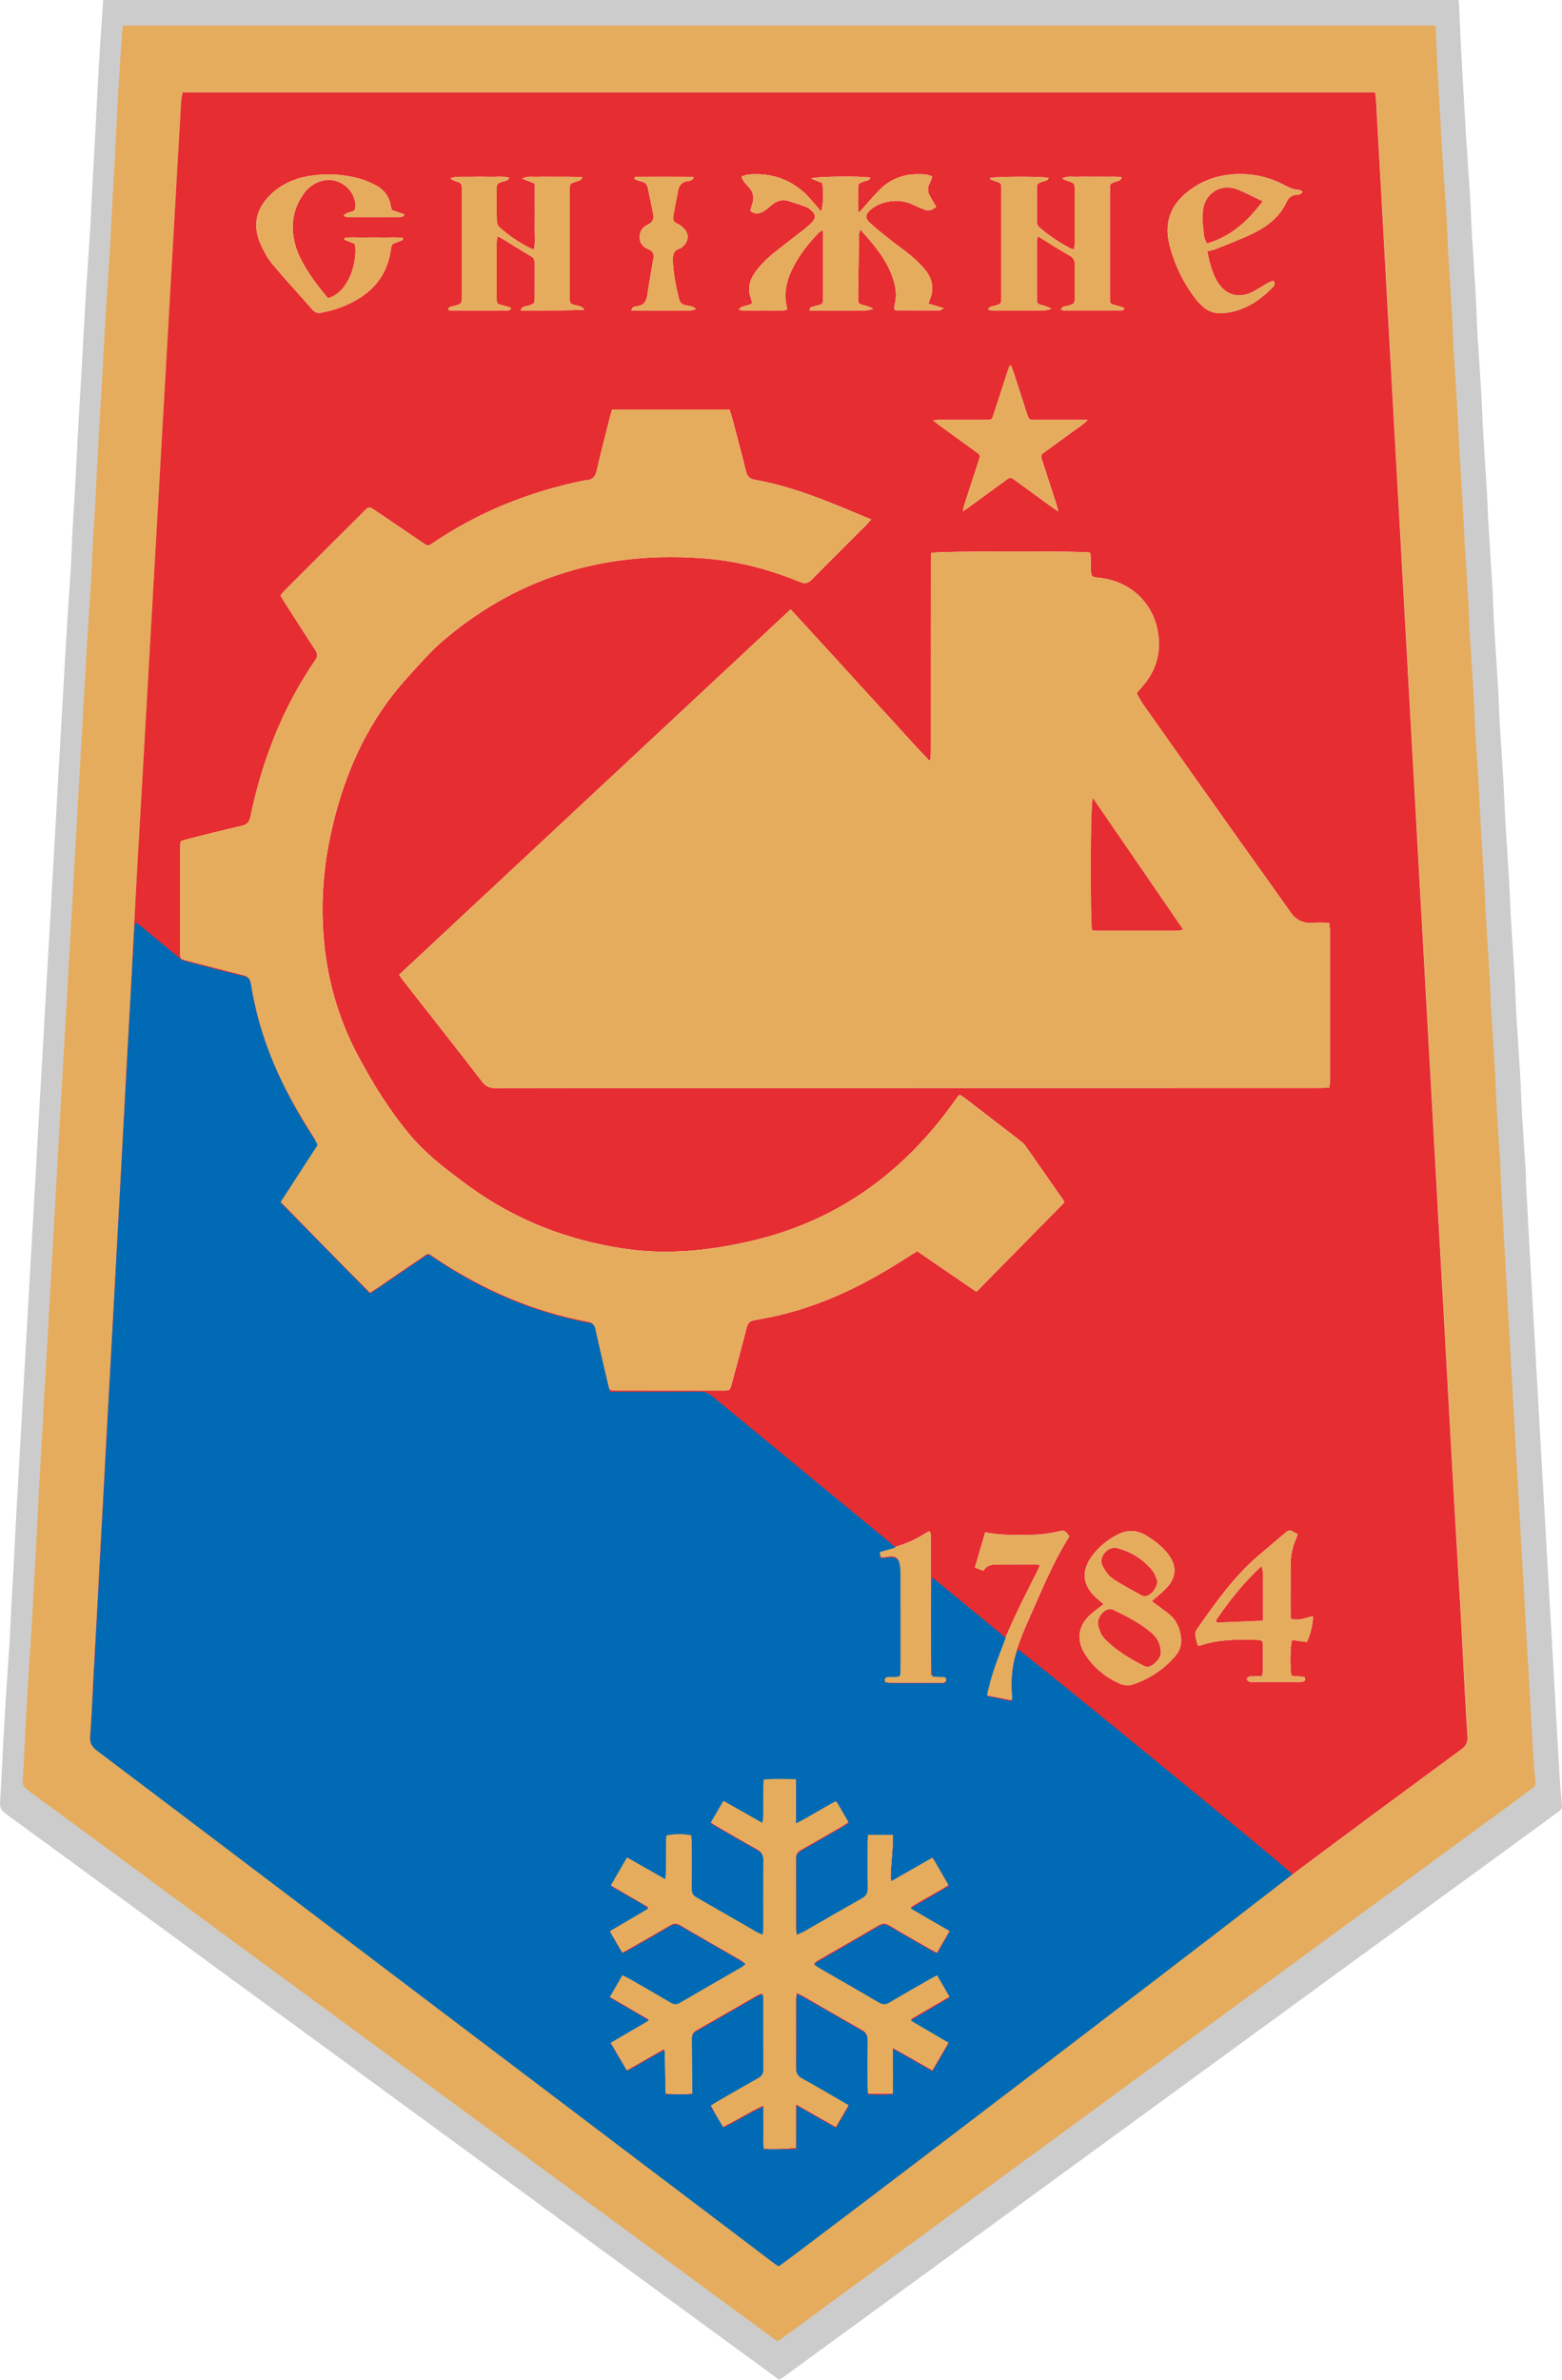 <svg width="551" height="839" viewBox="0 0 551 839" fill="none" xmlns="http://www.w3.org/2000/svg">
<path d="M274.9 839C267.146 833.338 259.567 827.809 251.999 822.281C240.941 814.194 229.883 806.106 218.825 798.019C202.108 785.791 185.392 773.552 168.676 761.323C151.96 749.095 135.244 736.856 118.517 724.627C103.907 713.94 89.277 703.274 74.667 692.587C62.886 683.965 51.126 675.323 39.345 666.701C26.914 657.597 14.482 648.482 2.01 639.428C0.544 638.36 -0.117 637.312 0.017 635.411C0.482 628.854 0.719 622.278 1.07 615.722C1.37 610.131 1.69 604.541 2.041 598.951C2.454 592.395 2.949 585.849 3.352 579.283C3.6 575.316 3.724 571.339 3.941 567.362C4.24 561.772 4.591 556.182 4.89 550.592C5.262 543.707 5.593 536.812 5.964 529.916C6.274 524.244 6.615 518.582 6.935 512.909C7.265 507.073 7.596 501.246 7.926 495.409C8.246 489.737 8.576 484.065 8.896 478.402C9.227 472.566 9.547 466.739 9.888 460.902C10.208 455.312 10.538 449.722 10.858 444.132C11.189 438.295 11.509 432.468 11.85 426.632C12.169 420.959 12.51 415.287 12.83 409.625C13.161 403.788 13.481 397.961 13.811 392.125C14.131 386.452 14.462 380.78 14.792 375.118C15.123 369.363 15.443 363.619 15.773 357.864C16.103 352.11 16.434 346.365 16.764 340.611C17.084 335.02 17.415 329.43 17.735 323.84C18.075 317.921 18.385 312.012 18.726 306.093C19.046 300.503 19.376 294.913 19.697 289.323C20.027 283.486 20.347 277.659 20.677 271.823C20.997 266.15 21.328 260.478 21.658 254.805C21.989 249.051 22.319 243.306 22.649 237.552C22.97 231.88 23.269 226.207 23.63 220.535C24.043 213.979 24.559 207.433 24.952 200.877C25.231 196.18 25.344 191.464 25.602 186.757C25.86 181.897 26.212 177.046 26.48 172.186C26.862 165.219 27.192 158.241 27.574 151.274C27.874 145.684 28.225 140.094 28.545 134.503C28.875 128.667 29.206 122.84 29.536 117.003C29.856 111.413 30.156 105.823 30.517 100.243C30.93 93.687 31.426 87.141 31.828 80.585C32.076 76.618 32.2 72.641 32.417 68.665C32.716 63.075 33.057 57.484 33.356 51.894C33.728 44.927 34.069 37.95 34.441 30.982C34.74 25.392 35.07 19.802 35.422 14.212C35.721 9.526 36.072 4.85 36.423 0C195.8 0 355.043 0 514.399 0C514.502 0.401 514.657 0.781 514.677 1.161C514.894 5.95 515.07 10.739 515.307 15.527C515.607 21.364 515.958 27.191 516.288 33.027C516.608 38.617 516.908 44.208 517.269 49.798C517.682 56.354 518.188 62.9 518.591 69.456C518.859 73.916 518.962 78.386 519.231 82.846C519.644 89.885 520.15 96.924 520.552 103.973C520.821 108.598 520.924 113.222 521.193 117.846C521.595 124.649 522.101 131.441 522.504 138.244C522.772 142.786 522.896 147.328 523.154 151.87C523.557 158.837 524.053 165.794 524.466 172.751C524.724 177.046 524.848 181.352 525.106 185.647C525.529 192.769 526.025 199.89 526.438 207.022C526.706 211.646 526.809 216.27 527.078 220.894C527.48 227.697 527.986 234.49 528.389 241.292C528.658 245.917 528.771 250.541 529.04 255.165C529.442 262.05 529.948 268.925 530.351 275.81C530.609 280.27 530.733 284.729 531.001 289.189C531.414 296.239 531.92 303.278 532.333 310.317C532.591 314.694 532.705 319.082 532.963 323.46C533.376 330.581 533.882 337.702 534.295 344.834C534.553 349.376 534.667 353.918 534.935 358.46C535.338 365.345 535.854 372.22 536.257 379.094C536.525 383.719 536.639 388.343 536.907 392.967C537.3 399.688 537.785 406.398 538.219 413.119C538.301 414.331 538.239 415.564 538.301 416.777C538.642 423.508 538.993 430.238 539.365 436.959C539.674 442.714 540.025 448.458 540.345 454.213C540.666 459.885 540.996 465.547 541.316 471.219C541.646 477.056 541.977 482.883 542.307 488.72C542.627 494.392 542.958 500.064 543.278 505.737C543.608 511.491 543.939 517.246 544.259 522.99C544.589 528.745 544.909 534.5 545.24 540.244C545.57 545.998 545.9 551.753 546.22 557.497C546.551 563.17 546.871 568.842 547.201 574.504C547.532 580.259 547.852 586.013 548.182 591.768C548.513 597.523 548.843 603.277 549.173 609.022C549.504 614.776 549.803 620.531 550.165 626.275C550.381 629.748 550.671 633.222 550.991 636.695C551.094 637.836 550.33 638.278 549.628 638.802C546.344 641.216 543.051 643.621 539.757 646.026C528.492 654.247 517.228 662.467 505.953 670.678C494.75 678.837 483.527 686.976 472.324 695.145C462.371 702.4 452.428 709.665 442.485 716.92C432.604 724.134 422.713 731.338 412.832 738.541C402.558 746.043 392.274 753.534 382.001 761.035C371.79 768.486 361.568 775.925 351.346 783.365C337.242 793.641 323.138 803.917 309.034 814.204C298.09 822.178 287.156 830.152 276.221 838.127C275.819 838.394 275.416 838.651 274.9 839ZM58.24 24.221C58.085 25.187 57.868 26.04 57.816 26.903C57.476 32.421 57.166 37.95 56.846 43.468C56.185 54.843 55.535 66.209 54.884 77.584C54.234 88.96 53.573 100.325 52.922 111.701C52.272 123.076 51.611 134.442 50.961 145.817C50.31 157.193 49.649 168.558 48.999 179.934C48.348 191.227 47.698 202.511 47.047 213.804C46.387 225.251 45.726 236.709 45.075 248.157C44.425 259.45 43.774 270.733 43.124 282.027C42.463 293.474 41.782 304.932 41.152 316.38C40.563 327.19 40.057 338 39.479 348.801C39.066 356.518 38.581 364.235 38.158 371.953C37.714 379.999 37.28 388.045 36.857 396.081C36.464 403.397 36.082 410.704 35.69 418.02C35.287 425.573 34.874 433.136 34.451 440.689C34.048 448.006 33.635 455.312 33.243 462.629C32.83 470.264 32.427 477.909 32.004 485.544C31.611 492.614 31.188 499.674 30.796 506.744C30.352 514.708 29.949 522.672 29.515 530.636C29.134 537.706 28.721 544.776 28.338 551.846C27.915 559.645 27.533 567.445 27.11 575.244C26.718 582.314 26.273 589.374 25.892 596.444C25.468 604.243 25.169 612.053 24.632 619.842C24.487 621.867 24.993 623.1 26.635 624.343C62.731 651.462 98.786 678.642 134.851 705.812C180.891 740.494 226.94 775.175 272.99 809.857C273.764 810.443 274.569 810.967 275.457 811.583C276.541 810.802 277.543 810.114 278.514 809.374C321.971 776.408 365.419 743.453 408.877 710.487C426.698 696.964 444.447 683.338 462.361 669.948C482.835 654.658 503.454 639.552 524.073 624.446C525.808 623.172 526.427 621.877 526.283 619.77C525.705 611.252 525.271 602.712 524.796 594.183C524.414 587.113 524.084 580.043 523.681 572.973C522.958 560.303 522.184 547.632 521.44 534.962C520.934 526.351 520.459 517.739 519.985 509.128C519.324 497.269 518.663 485.411 518.002 473.552C517.362 462.094 516.701 450.647 516.061 439.189C515.4 427.33 514.739 415.472 514.079 403.613C513.428 392.083 512.778 380.543 512.138 369.014C511.477 357.319 510.826 345.615 510.165 333.921C509.68 325.227 509.185 316.534 508.699 307.85C508.039 296.074 507.388 284.298 506.727 272.511C506.077 260.981 505.426 249.441 504.776 237.912C504.115 226.135 503.465 214.359 502.804 202.572C502.153 190.96 501.503 179.338 500.852 167.726C500.192 156.032 499.541 144.327 498.88 132.633C498.23 121.021 497.579 109.399 496.929 97.787C496.268 86.011 495.607 74.234 494.957 62.448C494.286 50.507 493.635 38.566 492.954 26.625C492.912 25.855 492.737 25.084 492.613 24.21C347.701 24.221 203.079 24.221 58.24 24.221Z" fill="black" fill-opacity="0.2"/>
<path d="M274.246 825.46C266.736 819.95 259.396 814.57 252.066 809.19C241.356 801.32 230.646 793.45 219.936 785.58C203.746 773.68 187.556 761.77 171.366 749.87C155.176 737.97 138.986 726.06 122.786 714.16C108.636 703.76 94.466 693.38 80.317 682.98C68.906 674.59 57.517 666.18 46.106 657.79C34.066 648.93 22.026 640.06 9.946 631.25C8.526 630.21 7.886 629.19 8.016 627.34C8.466 620.96 8.696 614.56 9.036 608.18C9.326 602.74 9.636 597.3 9.976 591.86C10.377 585.48 10.857 579.11 11.246 572.72C11.486 568.86 11.607 564.99 11.816 561.12C12.107 555.68 12.447 550.24 12.736 544.8C13.097 538.1 13.416 531.39 13.777 524.68C14.076 519.16 14.406 513.65 14.716 508.13C15.037 502.45 15.357 496.78 15.677 491.1C15.986 485.58 16.306 480.06 16.616 474.55C16.936 468.87 17.247 463.2 17.576 457.52C17.887 452.08 18.206 446.64 18.517 441.2C18.837 435.52 19.146 429.85 19.477 424.17C19.787 418.65 20.116 413.13 20.427 407.62C20.747 401.94 21.056 396.27 21.377 390.59C21.686 385.07 22.006 379.55 22.326 374.04C22.646 368.44 22.956 362.85 23.276 357.25C23.596 351.65 23.916 346.06 24.236 340.46C24.547 335.02 24.866 329.58 25.177 324.14C25.506 318.38 25.806 312.63 26.137 306.87C26.447 301.43 26.767 295.99 27.076 290.55C27.396 284.87 27.706 279.2 28.026 273.52C28.337 268 28.657 262.48 28.977 256.96C29.297 251.36 29.616 245.77 29.936 240.17C30.247 234.65 30.537 229.13 30.887 223.61C31.287 217.23 31.787 210.86 32.166 204.48C32.437 199.91 32.547 195.32 32.797 190.74C33.047 186.01 33.386 181.29 33.647 176.56C34.017 169.78 34.337 162.99 34.706 156.21C34.996 150.77 35.337 145.33 35.647 139.89C35.967 134.21 36.286 128.54 36.606 122.86C36.916 117.42 37.206 111.98 37.556 106.55C37.956 100.17 38.437 93.8 38.827 87.42C39.066 83.56 39.187 79.69 39.397 75.82C39.687 70.38 40.017 64.94 40.306 59.5C40.666 52.72 40.996 45.93 41.356 39.15C41.647 33.71 41.967 28.27 42.306 22.83C42.596 18.27 42.937 13.72 43.276 9C197.636 9 351.866 9 506.206 9C506.306 9.39 506.456 9.76 506.476 10.13C506.686 14.79 506.856 19.45 507.086 24.11C507.376 29.79 507.716 35.46 508.036 41.14C508.346 46.58 508.636 52.02 508.986 57.46C509.386 63.84 509.876 70.21 510.266 76.59C510.526 80.93 510.626 85.28 510.886 89.62C511.286 96.47 511.776 103.32 512.166 110.18C512.426 114.68 512.526 119.18 512.786 123.68C513.176 130.3 513.666 136.91 514.056 143.53C514.316 147.95 514.436 152.37 514.686 156.79C515.076 163.57 515.556 170.34 515.956 177.11C516.206 181.29 516.326 185.48 516.576 189.66C516.986 196.59 517.466 203.52 517.866 210.46C518.126 214.96 518.226 219.46 518.486 223.96C518.876 230.58 519.366 237.19 519.756 243.81C520.016 248.31 520.126 252.81 520.386 257.31C520.776 264.01 521.266 270.7 521.656 277.4C521.906 281.74 522.026 286.08 522.286 290.42C522.686 297.28 523.176 304.13 523.576 310.98C523.826 315.24 523.936 319.51 524.186 323.77C524.586 330.7 525.076 337.63 525.476 344.57C525.726 348.99 525.836 353.41 526.096 357.83C526.486 364.53 526.986 371.22 527.376 377.91C527.636 382.41 527.746 386.91 528.006 391.41C528.386 397.95 528.856 404.48 529.276 411.02C529.356 412.2 529.296 413.4 529.356 414.58C529.686 421.13 530.026 427.68 530.386 434.22C530.686 439.82 531.026 445.41 531.336 451.01C531.646 456.53 531.966 462.04 532.276 467.56C532.596 473.24 532.916 478.91 533.236 484.59C533.546 490.11 533.866 495.63 534.176 501.15C534.496 506.75 534.816 512.35 535.126 517.94C535.446 523.54 535.756 529.14 536.076 534.73C536.396 540.33 536.716 545.93 537.026 551.52C537.346 557.04 537.656 562.56 537.976 568.07C538.296 573.67 538.606 579.27 538.926 584.87C539.246 590.47 539.566 596.07 539.886 601.66C540.206 607.26 540.496 612.86 540.846 618.45C541.056 621.83 541.336 625.21 541.646 628.59C541.746 629.7 541.006 630.13 540.326 630.64C537.146 632.99 533.956 635.33 530.766 637.67C519.856 645.67 508.946 653.67 498.026 661.66C487.176 669.6 476.306 677.52 465.456 685.47C455.816 692.53 446.186 699.6 436.556 706.66C426.986 713.68 417.406 720.69 407.836 727.7C397.886 735 387.926 742.29 377.976 749.59C368.086 756.84 358.186 764.08 348.286 771.32C334.626 781.32 320.966 791.32 307.306 801.33C296.706 809.09 286.116 816.85 275.526 824.61C275.136 824.87 274.746 825.12 274.246 825.46ZM64.406 32.57C64.257 33.51 64.046 34.34 63.996 35.18C63.666 40.55 63.367 45.93 63.056 51.3C62.416 62.37 61.786 73.43 61.157 84.5C60.526 95.57 59.886 106.63 59.257 117.7C58.627 128.77 57.986 139.83 57.356 150.9C56.727 161.97 56.087 173.03 55.456 184.1C54.827 195.09 54.197 206.07 53.566 217.06C52.926 228.2 52.286 239.35 51.657 250.49C51.026 261.48 50.397 272.46 49.767 283.45C49.127 294.59 48.467 305.74 47.856 316.88C47.286 327.4 46.797 337.92 46.236 348.43C45.837 355.94 45.367 363.45 44.956 370.96C44.526 378.79 44.106 386.62 43.697 394.44C43.316 401.56 42.947 408.67 42.566 415.79C42.176 423.14 41.776 430.5 41.367 437.85C40.977 444.97 40.577 452.08 40.197 459.2C39.797 466.63 39.407 474.07 38.996 481.5C38.617 488.38 38.206 495.25 37.827 502.13C37.397 509.88 37.007 517.63 36.587 525.38C36.217 532.26 35.816 539.14 35.447 546.02C35.036 553.61 34.666 561.2 34.257 568.79C33.877 575.67 33.447 582.54 33.077 589.42C32.666 597.01 32.377 604.61 31.857 612.19C31.716 614.16 32.206 615.36 33.797 616.57C68.757 642.96 103.676 669.41 138.606 695.85C183.196 729.6 227.796 763.35 272.396 797.1C273.146 797.67 273.926 798.18 274.786 798.78C275.836 798.02 276.806 797.35 277.746 796.63C319.836 764.55 361.916 732.48 404.006 700.4C421.266 687.24 438.456 673.98 455.806 660.95C475.636 646.07 495.606 631.37 515.576 616.67C517.256 615.43 517.856 614.17 517.716 612.12C517.156 603.83 516.736 595.52 516.276 587.22C515.906 580.34 515.586 573.46 515.196 566.58C514.496 554.25 513.746 541.92 513.026 529.59C512.536 521.21 512.076 512.83 511.616 504.45C510.976 492.91 510.336 481.37 509.696 469.83C509.076 458.68 508.436 447.54 507.816 436.39C507.176 424.85 506.536 413.31 505.896 401.77C505.266 390.55 504.636 379.32 504.016 368.1C503.376 356.72 502.746 345.33 502.106 333.95C501.636 325.49 501.156 317.03 500.686 308.58C500.046 297.12 499.416 285.66 498.776 274.19C498.146 262.97 497.516 251.74 496.886 240.52C496.246 229.06 495.616 217.6 494.976 206.13C494.346 194.83 493.716 183.52 493.086 172.22C492.446 160.84 491.816 149.45 491.176 138.07C490.546 126.77 489.916 115.46 489.286 104.16C488.646 92.7 488.006 81.24 487.376 69.77C486.726 58.15 486.096 46.53 485.436 34.91C485.396 34.16 485.226 33.41 485.106 32.56C344.756 32.57 204.686 32.57 64.406 32.57Z" fill="#E6AC5D"/>
<path d="M64.405 32.57C204.685 32.57 344.745 32.57 485.055 32.57C485.175 33.42 485.345 34.17 485.385 34.92C486.045 46.54 486.685 58.16 487.325 69.78C487.965 81.24 488.595 92.7 489.235 104.17C489.865 115.47 490.495 126.78 491.125 138.08C491.765 149.46 492.395 160.85 493.035 172.23C493.665 183.53 494.295 194.84 494.925 206.14C495.565 217.6 496.195 229.06 496.835 240.53C497.465 251.75 498.095 262.98 498.725 274.2C499.365 285.66 500.005 297.12 500.635 308.59C501.105 317.05 501.575 325.51 502.055 333.96C502.695 345.34 503.325 356.73 503.965 368.11C504.595 379.33 505.225 390.56 505.845 401.78C506.485 413.32 507.125 424.86 507.765 436.4C508.385 447.55 509.025 458.69 509.645 469.84C510.285 481.38 510.925 492.92 511.565 504.46C512.035 512.84 512.495 521.22 512.975 529.6C513.685 541.93 514.435 554.26 515.145 566.59C515.535 573.47 515.855 580.35 516.225 587.23C516.675 595.53 517.095 603.83 517.665 612.13C517.805 614.18 517.205 615.44 515.525 616.68C495.565 631.38 475.585 646.08 455.755 660.96C438.395 673.99 421.215 687.25 403.955 700.41C361.875 732.49 319.785 764.57 277.695 796.64C276.755 797.35 275.785 798.02 274.735 798.79C273.885 798.19 273.095 797.67 272.345 797.11C227.745 763.36 183.155 729.61 138.555 695.86C103.625 669.42 68.705 642.97 33.745 616.58C32.155 615.38 31.675 614.18 31.805 612.2C32.325 604.62 32.615 597.02 33.025 589.43C33.395 582.55 33.825 575.68 34.205 568.8C34.615 561.21 34.995 553.62 35.395 546.03C35.765 539.15 36.155 532.27 36.535 525.39C36.955 517.64 37.355 509.89 37.775 502.14C38.155 495.26 38.565 488.39 38.945 481.51C39.355 474.08 39.735 466.64 40.145 459.21C40.535 452.09 40.925 444.98 41.315 437.86C41.715 430.51 42.115 423.15 42.515 415.8C42.895 408.68 43.265 401.57 43.645 394.45C44.065 386.62 44.475 378.79 44.905 370.97C45.325 363.46 45.785 355.95 46.185 348.44C46.745 337.92 47.235 327.4 47.805 316.89C48.405 305.74 49.075 294.6 49.715 283.46C50.345 272.47 50.975 261.49 51.605 250.5C52.245 239.36 52.885 228.21 53.515 217.07C54.145 206.08 54.775 195.1 55.405 184.11C56.045 173.04 56.675 161.98 57.305 150.91C57.935 139.84 58.575 128.78 59.205 117.71C59.835 106.64 60.475 95.58 61.105 84.51C61.735 73.44 62.375 62.38 63.005 51.31C63.315 45.94 63.615 40.56 63.945 35.19C64.055 34.34 64.255 33.51 64.405 32.57ZM140.775 343.66C141.435 344.6 141.825 345.19 142.255 345.74C151.535 357.59 160.855 369.41 170.055 381.31C171.365 383.01 172.725 383.62 174.825 383.61C198.595 383.54 222.365 383.57 246.135 383.57C319.185 383.57 392.235 383.57 465.285 383.56C466.445 383.56 467.615 383.47 468.955 383.42C469.025 382.45 469.135 381.68 469.135 380.91C469.145 363.25 469.145 345.58 469.135 327.92C469.135 327.09 468.965 326.27 468.865 325.31C466.765 325.31 464.945 325.19 463.135 325.34C459.505 325.63 456.845 324.18 454.945 321.16C454.735 320.83 454.495 320.51 454.265 320.19C448.285 311.81 442.285 303.44 436.325 295.05C425.185 279.35 414.065 263.65 402.965 247.92C402.165 246.79 401.605 245.49 400.965 244.33C402.055 243.07 402.975 242.08 403.805 241.04C408.225 235.49 409.665 229.13 408.355 222.26C406.365 211.86 398.045 204.62 387.355 203.65C385.245 203.46 384.935 203.2 384.805 201.12C384.715 199.78 384.785 198.43 384.755 197.08C384.735 196.31 384.635 195.54 384.585 194.85C382.085 194.19 330.595 194.27 328.505 194.94C328.465 195.95 328.375 197.04 328.375 198.13C328.365 220.39 328.375 242.64 328.365 264.9C328.365 265.89 328.285 266.87 328.245 267.86C328.065 267.92 327.885 267.99 327.715 268.05C322.195 262.33 316.955 256.35 311.555 250.51C306.075 244.57 300.665 238.57 295.215 232.61C289.835 226.73 284.445 220.86 278.905 214.82C232.765 257.86 186.855 300.69 140.775 343.66ZM307.315 183.13C305.465 182.36 304.005 181.76 302.555 181.15C290.795 176.21 278.975 171.39 266.325 169.16C264.305 168.8 263.575 167.86 263.125 166.05C261.585 159.82 259.925 153.63 258.295 147.43C258.015 146.38 257.635 145.37 257.315 144.36C243.415 144.36 229.735 144.36 215.925 144.36C215.665 145.28 215.395 146.1 215.195 146.93C213.615 153.23 211.935 159.5 210.515 165.84C210.025 168.04 209.045 169.21 206.805 169.28C206.495 169.29 206.175 169.37 205.865 169.43C186.795 173.34 169.035 180.42 152.855 191.32C150.975 192.59 150.965 192.6 149.135 191.35C143.565 187.57 137.995 183.79 132.425 180.01C130.255 178.54 130.195 178.48 128.425 180.24C119.045 189.57 109.695 198.92 100.345 208.28C99.855 208.77 99.455 209.36 98.975 209.95C99.385 210.66 99.725 211.29 100.105 211.88C103.815 217.69 107.505 223.51 111.285 229.27C112.095 230.51 112.085 231.43 111.255 232.67C109.215 235.69 107.235 238.75 105.425 241.91C97.205 256.26 91.725 271.66 88.375 287.82C87.965 289.82 87.155 290.73 85.145 291.18C78.815 292.6 72.525 294.24 66.225 295.81C65.395 296.02 64.585 296.29 63.745 296.54C63.685 297.24 63.585 297.79 63.585 298.33C63.575 310.93 63.565 323.52 63.585 336.12C63.585 338.05 63.645 338.06 65.695 338.59C72.365 340.31 79.025 342.07 85.705 343.73C87.345 344.14 88.185 344.78 88.495 346.63C90.015 355.79 92.445 364.72 95.955 373.34C99.945 383.14 105.175 392.27 110.855 401.16C111.795 402.63 111.885 403.69 110.885 405.17C107.295 410.49 103.845 415.9 100.345 421.27C99.875 421.98 99.445 422.72 98.935 423.55C109.465 434.37 119.925 445.02 130.545 455.69C131.725 454.91 132.655 454.32 133.555 453.7C138.265 450.49 142.955 447.23 147.695 444.06C151.775 441.32 150.465 441.46 154.405 444.05C170.665 454.74 188.195 462.36 207.395 465.93C209.025 466.23 209.765 467.04 210.115 468.65C211.495 475.07 213.005 481.47 214.475 487.87C215.005 490.15 215.025 490.19 217.275 490.2C229.875 490.22 242.475 490.23 255.075 490.22C257.455 490.22 257.475 490.19 258.115 487.84C259.915 481.19 261.745 474.55 263.435 467.87C263.835 466.29 264.665 465.68 266.145 465.42C269.025 464.91 271.905 464.37 274.755 463.7C289.165 460.31 302.415 454.16 314.975 446.46C317.805 444.73 320.595 442.94 323.535 441.1C330.475 445.85 337.375 450.58 344.445 455.42C354.895 444.8 365.195 434.33 375.475 423.89C375.165 423.32 375.045 423.02 374.865 422.77C370.515 416.53 366.175 410.29 361.805 404.06C361.405 403.49 360.895 402.95 360.335 402.52C353.635 397.33 346.915 392.16 340.195 387C339.655 386.59 339.045 386.28 338.535 385.96C338.235 386.19 338.085 386.27 337.995 386.39C337.575 386.96 337.165 387.55 336.755 388.13C319.015 413.09 295.815 430.16 265.735 437.32C250.655 440.91 235.435 442.51 220.015 440.19C200.115 437.2 181.805 430.11 165.465 418.23C163.095 416.51 160.755 414.74 158.435 412.95C153.405 409.08 148.655 404.91 144.545 400.02C137.475 391.61 131.735 382.34 126.545 372.68C119.025 358.7 114.935 343.77 113.995 327.98C113.345 317.19 114.125 306.45 116.295 295.84C120.675 274.51 128.975 255.05 143.805 238.77C147.855 234.32 151.805 229.7 156.355 225.82C183.295 202.85 214.715 193.93 249.705 196.97C260.965 197.95 271.825 200.92 282.295 205.19C284.095 205.92 285.125 205.58 286.405 204.28C292.785 197.78 299.265 191.37 305.705 184.93C306.155 184.45 306.605 183.91 307.315 183.13ZM219.515 688.33C220.535 687.78 221.305 687.38 222.045 686.95C226.855 684.2 231.685 681.47 236.465 678.67C237.605 678 238.525 677.85 239.735 678.56C246.985 682.8 254.285 686.95 261.545 691.15C261.975 691.4 262.305 691.82 262.815 692.28C262.035 692.8 261.475 693.22 260.865 693.57C253.935 697.57 246.975 701.51 240.085 705.58C238.625 706.44 237.545 706.29 236.195 705.49C231.495 702.7 226.735 700.01 221.995 697.29C221.265 696.87 220.515 696.48 219.555 695.96C217.995 698.66 216.555 701.15 214.995 703.85C219.665 706.57 224.065 709.14 228.905 711.96C224.115 714.73 219.775 717.25 215.285 719.85C217.325 723.33 219.185 726.51 221.135 729.83C225.565 727.3 229.735 724.91 234.255 722.32C234.375 723.53 234.515 724.36 234.535 725.19C234.615 728.67 234.635 732.16 234.705 735.65C234.715 736.42 234.815 737.18 234.895 738.11C238.035 738.24 240.985 738.35 244.135 738.11C244.135 736.84 244.135 735.9 244.135 734.96C244.115 729.49 244.135 724.03 244.065 718.56C244.045 717.21 244.505 716.38 245.685 715.7C252.845 711.63 259.975 707.49 267.115 703.4C267.615 703.11 268.205 702.98 268.875 702.73C268.975 703.37 269.075 703.76 269.075 704.14C269.135 712.54 269.155 720.93 269.235 729.33C269.245 730.69 268.725 731.5 267.545 732.16C262.635 734.91 257.775 737.73 252.905 740.55C252.175 740.97 251.495 741.47 250.665 742.01C252.115 744.8 253.545 747.29 255.105 749.76C259.975 747.33 264.285 744.56 269.255 742.25C269.255 747.53 269.255 752.38 269.255 757.47C273.135 757.75 276.775 757.52 280.765 757.17C280.765 752.11 280.765 747.26 280.765 741.82C285.705 744.62 290.145 747.14 294.815 749.79C296.365 747.14 297.815 744.64 299.385 741.96C298.495 741.4 297.795 740.92 297.055 740.49C292.185 737.68 287.315 734.86 282.425 732.09C281.285 731.44 280.705 730.68 280.715 729.29C280.775 721.05 280.745 712.81 280.765 704.57C280.765 703.99 280.945 703.41 281.085 702.56C282.025 703.03 282.735 703.34 283.405 703.72C290.275 707.67 297.115 711.66 304.015 715.55C305.525 716.4 306.085 717.43 306.055 719.14C305.965 724.53 306.005 729.91 306.025 735.3C306.025 736.21 306.145 737.12 306.215 738.03C309.235 738.03 311.975 738.03 314.975 738.03C314.975 735.28 314.945 732.69 314.985 730.11C315.025 727.55 314.685 724.97 315.015 721.96C319.855 724.7 324.285 727.21 328.875 729.82C330.875 726.38 332.725 723.19 334.685 719.81C332.225 718.38 330.025 717.14 327.865 715.85C325.745 714.58 323.475 713.54 321.275 711.8C326.025 709.03 330.435 706.46 335.025 703.79C333.435 701.06 331.985 698.56 330.485 695.98C329.525 696.49 328.825 696.84 328.145 697.23C323.265 700.03 318.365 702.79 313.535 705.66C312.285 706.4 311.325 706.38 310.065 705.64C302.895 701.43 295.665 697.31 288.465 693.15C288.015 692.89 287.645 692.5 287.085 692.05C287.855 691.55 288.415 691.13 289.015 690.79C295.945 686.79 302.905 682.84 309.795 678.78C311.305 677.89 312.455 677.98 313.915 678.86C318.595 681.67 323.365 684.35 328.105 687.08C328.825 687.5 329.585 687.86 330.475 688.33C332.055 685.6 333.505 683.11 335.035 680.47C330.335 677.73 325.925 675.16 321.155 672.38C325.785 669.5 330.275 667.21 334.455 664.58C333.185 661.45 329.915 656.05 328.545 654.75C323.725 657.07 319.315 660.27 314.125 662.61C314.185 656.94 315.085 651.71 314.955 646.29C311.825 646.14 309.025 646.07 306.025 646.31C306.025 647.46 306.025 648.33 306.025 649.19C306.025 654.58 305.975 659.96 306.055 665.35C306.085 666.97 305.555 667.93 304.115 668.74C297.135 672.66 290.225 676.69 283.285 680.67C282.625 681.05 281.915 681.32 280.995 681.75C280.885 680.86 280.755 680.26 280.755 679.66C280.745 671.5 280.775 663.34 280.715 655.18C280.705 653.73 281.225 652.86 282.475 652.16C287.375 649.41 292.235 646.58 297.105 643.76C297.835 643.34 298.525 642.85 299.195 642.42C297.875 639.23 295.875 636 294.445 634.75C290.025 637.17 285.715 639.92 280.795 642.49C280.595 636.99 280.875 631.97 280.645 626.88C276.705 626.88 273.105 626.88 269.285 626.88C269.205 627.87 269.095 628.71 269.085 629.56C269.075 633.12 269.105 636.69 269.095 640.25C269.095 640.84 268.975 641.43 268.885 642.32C264.175 639.65 259.745 637.13 255.165 634.53C253.515 637.27 251.955 639.68 250.665 642.41C251.665 643.03 252.375 643.51 253.125 643.94C257.795 646.63 262.435 649.36 267.155 651.96C268.605 652.76 269.125 653.72 269.115 655.35C269.045 663.35 269.085 671.35 269.075 679.35C269.075 680.02 268.955 680.7 268.865 681.64C267.965 681.23 267.315 681 266.725 680.66C259.855 676.72 253.015 672.73 246.115 668.84C244.635 668 243.995 667.03 244.025 665.29C244.125 659.83 244.075 654.36 244.055 648.89C244.055 648.05 243.945 647.21 243.875 646.21C240.745 646.2 237.865 646.05 234.775 646.3C234.775 649.15 234.815 651.67 234.765 654.19C234.715 656.66 234.995 659.16 234.475 662.08C229.875 659.46 225.645 657.04 221.135 654.47C219.135 657.9 217.245 661.13 215.275 664.5C219.855 667.16 224.145 669.65 228.855 672.39C224.025 675.21 219.625 677.79 215.175 680.39C215.395 680.99 215.475 681.37 215.665 681.7C216.905 683.83 218.135 685.94 219.515 688.33ZM327.525 107.06C327.715 106.46 327.805 106.07 327.955 105.72C329.535 102.11 329.015 98.67 326.725 95.63C325.265 93.69 323.475 91.95 321.615 90.37C319.025 88.17 316.195 86.25 313.525 84.14C311.225 82.32 308.945 80.48 306.795 78.5C305.095 76.93 305.235 75.62 306.925 74.08C310.635 70.72 317.355 69.83 321.815 72.05C323.225 72.75 324.685 73.38 326.165 73.93C327.615 74.46 328.935 74.04 330.235 72.93C329.505 71.67 328.805 70.45 328.095 69.24C327.175 67.68 327.075 66.13 327.995 64.51C328.365 63.86 328.545 63.11 328.885 62.21C327.945 61.92 327.295 61.61 326.615 61.54C320.475 60.91 314.935 62.34 310.445 66.74C308.305 68.84 306.415 71.2 304.405 73.43C304.015 73.87 303.595 74.29 302.935 75C302.815 74.16 302.705 73.73 302.705 73.29C302.685 71.07 302.665 68.85 302.705 66.64C302.735 64.66 302.775 64.68 304.715 63.99C305.525 63.7 306.585 63.75 307.035 62.67C304.495 62.03 288.185 62.14 286.085 62.94C287.635 63.56 288.885 64.06 290.075 64.53C290.585 67.67 290.375 72.8 289.635 74.56C289.195 74.03 288.825 73.54 288.415 73.09C286.775 71.27 285.275 69.29 283.445 67.68C277.925 62.83 271.385 60.9 264.095 61.52C263.285 61.59 262.505 61.95 261.575 62.22C262.045 63.86 262.995 64.81 263.925 65.75C265.735 67.57 266.185 69.66 265.325 72.07C265.065 72.8 264.875 73.56 264.665 74.29C266.125 75.59 267.595 75.42 268.975 74.7C270.015 74.16 270.955 73.39 271.835 72.61C273.665 70.97 275.675 70.08 278.135 70.85C280.245 71.51 282.345 72.17 284.405 72.97C285.185 73.27 285.905 73.87 286.505 74.48C287.775 75.76 287.795 76.89 286.575 78.21C285.775 79.08 284.885 79.88 283.955 80.62C280.535 83.32 277.055 85.94 273.645 88.65C270.845 90.87 268.235 93.29 266.195 96.27C264.345 98.98 263.675 101.87 264.835 105.05C265.065 105.68 265.165 106.36 265.305 106.92C263.875 108.1 261.855 107.37 260.565 109.16C262.665 109.73 264.545 109.45 266.395 109.5C268.295 109.55 270.205 109.57 272.095 109.49C273.935 109.41 275.835 109.89 277.755 109.06C276.085 103.3 277.615 98.15 280.315 93.23C282.575 89.11 285.515 85.47 288.765 82.09C289.095 81.74 289.595 81.56 290.345 81.08C290.345 82.34 290.345 83.19 290.345 84.05C290.345 90.62 290.345 97.2 290.345 103.77C290.345 107.88 290.345 107.07 287.085 108.02C286.455 108.21 285.665 108.19 285.535 109.49C288.185 109.49 290.695 109.49 293.205 109.49C295.665 109.49 298.115 109.55 300.575 109.47C303.025 109.4 305.525 109.8 307.975 108.87C307.015 108.26 306.015 107.93 305.005 107.68C302.775 107.12 302.685 107.1 302.715 104.85C302.795 97.49 302.895 90.12 303.015 82.76C303.025 82.28 303.235 81.79 303.445 80.88C308.595 86.65 313.365 92.13 315.365 99.4C316.065 101.94 316.325 104.53 315.655 107.15C315.485 107.8 315.495 108.5 315.435 109.1C315.765 109.27 315.905 109.39 316.045 109.4C321.195 109.42 326.335 109.45 331.485 109.43C331.785 109.43 332.085 109.12 332.925 108.65C330.805 108.01 329.195 107.55 327.525 107.06ZM349.145 62.77C349.375 63.07 349.435 63.25 349.565 63.31C349.995 63.5 350.435 63.67 350.885 63.81C353.195 64.52 353.225 64.52 353.225 66.88C353.235 79.55 353.235 92.22 353.225 104.89C353.225 107.14 353.175 107.08 350.975 107.78C350.165 108.04 349.045 107.85 348.515 109.16C351.105 109.81 353.625 109.41 356.095 109.48C358.545 109.55 361.005 109.55 363.465 109.48C365.925 109.41 368.425 109.81 370.875 108.88C369.915 108.26 368.925 107.92 367.915 107.66C365.815 107.12 365.775 107.13 365.765 104.98C365.745 98.41 365.755 91.84 365.775 85.26C365.775 84.68 365.945 84.1 366.065 83.28C366.825 83.74 367.355 84.05 367.875 84.37C370.975 86.27 374.015 88.28 377.195 90.04C378.565 90.8 379.165 91.64 379.135 93.18C379.065 96.98 379.135 100.78 379.115 104.58C379.105 107.11 379.065 107.06 376.645 107.8C375.845 108.04 374.725 107.87 374.255 109.13C374.665 109.26 374.945 109.43 375.225 109.43C382.035 109.44 388.845 109.45 395.655 109.42C395.975 109.42 396.285 109.13 396.625 108.97C396.465 108.69 396.415 108.47 396.305 108.44C395.415 108.15 394.515 107.86 393.605 107.63C391.615 107.13 391.525 107.11 391.525 105.13C391.505 92.3 391.505 79.48 391.525 66.65C391.525 64.73 391.595 64.77 393.555 64.04C394.285 63.77 395.305 63.85 395.715 62.54C393.875 62.16 392.145 62.35 390.455 62.32C388.715 62.29 386.975 62.31 385.225 62.31C383.485 62.31 381.735 62.25 379.995 62.33C378.355 62.41 376.625 61.93 374.695 62.91C375.485 63.29 375.945 63.57 376.435 63.73C379.085 64.57 379.115 64.56 379.115 67.27C379.125 73.29 379.125 79.31 379.115 85.32C379.115 86.16 378.985 86.99 378.915 87.88C378.435 87.81 378.175 87.84 377.985 87.74C373.925 85.72 370.205 83.18 366.745 80.26C365.915 79.56 365.755 78.72 365.765 77.73C365.785 74.09 365.755 70.45 365.775 66.8C365.785 64.69 365.825 64.72 367.865 63.98C368.595 63.72 369.595 63.78 369.905 62.71C367.685 62.17 351.255 62.18 349.145 62.77ZM206.125 109.23C205.285 108.13 205.285 108.13 203.355 107.67C201.045 107.12 200.985 107.11 200.985 104.91C200.965 92.24 200.965 79.58 200.985 66.91C200.985 64.73 201.035 64.75 203.265 63.99C204.005 63.74 204.995 63.79 205.435 62.4C203.515 62.37 201.805 62.34 200.095 62.33C198.355 62.32 196.615 62.33 194.865 62.33C193.125 62.33 191.375 62.27 189.635 62.35C187.975 62.42 186.245 61.96 184.195 62.98C185.875 63.63 187.145 64.13 188.615 64.7C188.615 67.37 188.615 69.97 188.615 72.57C188.615 75.1 188.655 77.64 188.605 80.17C188.555 82.72 188.845 85.3 188.415 87.8C187.975 87.8 187.795 87.85 187.665 87.79C183.415 85.78 179.555 83.15 176.075 80.01C175.535 79.52 175.275 78.49 175.255 77.7C175.165 74.14 175.205 70.58 175.215 67.01C175.225 64.72 175.255 64.74 177.375 64.01C178.125 63.75 179.125 63.82 179.615 62.67C177.265 62.02 174.985 62.42 172.755 62.35C170.385 62.28 168.005 62.29 165.625 62.35C163.405 62.4 161.145 62.1 158.915 62.85C159.415 63.36 159.935 63.64 160.485 63.81C162.855 64.56 162.875 64.55 162.875 67.09C162.885 79.6 162.885 92.11 162.875 104.62C162.875 107.12 162.835 107.07 160.405 107.82C159.605 108.07 158.485 107.9 157.985 109.13C158.385 109.27 158.655 109.45 158.935 109.45C165.665 109.47 172.395 109.48 179.125 109.45C179.505 109.45 179.875 109.14 180.275 108.96C180.105 108.66 180.055 108.44 179.945 108.4C179.125 108.14 178.295 107.88 177.465 107.67C175.255 107.13 175.215 107.14 175.215 104.83C175.195 98.42 175.205 92 175.215 85.59C175.215 84.91 175.335 84.23 175.425 83.34C175.995 83.57 176.365 83.66 176.675 83.85C180.245 86.03 183.795 88.27 187.395 90.4C188.385 90.98 188.615 91.73 188.615 92.74C188.595 96.7 188.625 100.66 188.605 104.62C188.595 107.13 188.565 107.08 186.145 107.83C185.355 108.07 184.225 107.88 183.655 109.48C191.335 109.48 198.705 109.49 206.125 109.23ZM138.235 74.08C138.065 73.41 137.885 72.89 137.795 72.35C137.245 69.14 135.405 66.83 132.615 65.35C130.815 64.39 128.895 63.53 126.935 63C120.975 61.38 114.905 61.03 108.805 62.09C103.785 62.96 99.265 64.95 95.535 68.53C90.305 73.56 88.995 79.42 91.925 86.07C93.035 88.58 94.395 91.1 96.145 93.19C100.715 98.65 105.575 103.87 110.275 109.22C111.175 110.25 112.215 110.52 113.465 110.22C115.155 109.82 116.885 109.5 118.525 108.95C129.025 105.4 136.515 99.09 137.955 87.38C138.085 86.34 138.585 85.87 139.525 85.59C140.435 85.31 141.305 84.9 142.195 84.55C142.155 84.35 142.115 84.14 142.075 83.94C139.855 83.54 137.595 83.79 135.355 83.75C132.975 83.71 130.605 83.7 128.225 83.75C126.005 83.8 123.755 83.53 121.555 83.93C121.535 84.13 121.505 84.32 121.485 84.52C122.755 85.02 124.025 85.52 125.215 85.99C126.245 92.42 122.865 103.29 115.695 105.13C112.575 101.36 109.465 97.47 107.055 93.08C106.065 91.28 105.115 89.42 104.495 87.47C102.315 80.67 102.915 74.18 107.155 68.26C108.565 66.28 110.435 64.82 112.745 64.01C120.455 61.32 126.625 68.75 125.165 73.99C124.105 75.02 122.265 74.59 121.205 76.1C121.725 76.29 122.065 76.53 122.415 76.53C128.755 76.55 135.095 76.56 141.435 76.53C141.805 76.53 142.165 76.19 142.535 76C142.545 75.84 142.545 75.68 142.555 75.52C141.175 75.06 139.795 74.6 138.235 74.08ZM356.665 128.9C356.495 128.9 356.325 128.91 356.155 128.91C355.895 129.64 355.605 130.37 355.365 131.11C353.845 135.78 352.345 140.45 350.825 145.11C349.775 148.33 350.155 148.01 346.705 148.02C341.555 148.03 336.405 148.01 331.265 148.02C330.675 148.02 330.085 148.1 329.095 148.16C329.935 148.83 330.395 149.24 330.895 149.6C335.125 152.67 339.355 155.73 343.595 158.8C346.125 160.63 345.935 160.19 344.965 163.23C343.365 168.2 341.725 173.16 340.115 178.13C339.935 178.69 339.865 179.28 339.665 180.25C340.715 179.53 341.435 179.06 342.125 178.56C346.345 175.48 350.565 172.39 354.795 169.32C356.415 168.14 356.445 168.14 358.095 169.34C362.385 172.45 366.665 175.59 370.965 178.71C371.585 179.16 372.245 179.58 373.305 180.29C372.995 179.1 372.835 178.36 372.605 177.64C370.975 172.6 369.315 167.56 367.685 162.51C367.025 160.46 367.025 160.44 368.735 159.2C373.215 155.94 377.715 152.7 382.195 149.44C382.635 149.12 383.005 148.69 383.715 148.03C377.275 148.03 371.345 148.04 365.405 148.03C362.995 148.03 362.965 148.02 362.235 145.76C360.635 140.87 359.075 135.97 357.485 131.08C357.215 130.34 356.925 129.62 356.665 128.9ZM406.275 564.5C407.105 563.8 407.705 563.3 408.285 562.78C409.405 561.77 410.585 560.83 411.595 559.72C415.025 555.94 415.165 551.95 412.055 547.91C409.895 545.11 407.135 543.01 404.105 541.23C400.815 539.29 397.495 539.33 394.155 541.06C390.805 542.8 387.905 545.11 385.585 548.08C381.105 553.82 381.725 559.17 387.335 563.85C387.965 564.38 388.585 564.93 389.315 565.57C387.635 566.87 386.125 567.89 384.785 569.09C380.395 573.01 379.575 577.98 382.635 582.97C385.475 587.6 389.545 590.96 394.425 593.32C396.195 594.18 398.045 594.41 399.955 593.74C405.835 591.68 410.845 588.32 414.825 583.53C416.475 581.54 416.915 579.17 416.505 576.6C415.995 573.41 414.615 570.74 412.035 568.76C410.225 567.38 408.365 566.05 406.275 564.5ZM459.445 67.5C458.995 67.29 458.595 66.97 458.195 66.95C456.045 66.89 454.255 65.87 452.425 64.93C447.085 62.2 441.425 61.08 435.425 61.42C429.735 61.75 424.585 63.49 419.955 66.82C413.115 71.75 410.445 78.25 412.585 86.52C414.395 93.5 417.515 99.87 421.915 105.59C422.585 106.46 423.395 107.25 424.215 107.99C426.115 109.7 428.315 110.57 430.935 110.42C438.265 110.01 443.945 106.37 448.915 101.33C449.445 100.79 449.985 100.1 449.185 98.95C448.495 99.24 447.715 99.49 447.015 99.88C445.015 101 443.135 102.38 441.045 103.28C436.665 105.16 432.455 103.84 429.805 99.9C427.555 96.55 426.775 92.68 425.845 88.64C427.015 88.32 428.025 88.14 428.955 87.76C433.345 85.97 437.815 84.33 442.065 82.25C447.115 79.77 451.505 76.41 453.915 71.06C454.555 69.64 455.625 68.91 457.185 68.67C457.945 68.57 458.985 68.73 459.445 67.5ZM422.515 580.11C422.965 580.15 423.135 580.22 423.275 580.17C429.695 577.93 436.345 577.94 443.015 578.13C445.395 578.2 445.475 578.31 445.495 580.8C445.515 583.33 445.515 585.87 445.485 588.4C445.475 589.16 445.355 589.93 445.275 590.85C444.235 590.91 443.385 590.97 442.535 591C441.905 591.03 441.245 590.93 440.645 591.08C440.295 591.17 439.795 591.64 439.805 591.93C439.815 592.26 440.265 592.69 440.625 592.85C441.035 593.03 441.555 592.97 442.035 592.97C447.425 592.98 452.815 592.97 458.205 592.97C458.605 592.97 459.005 592.97 459.385 592.9C460.475 592.71 460.575 592.09 460.125 591.17C458.515 591.04 456.985 590.91 455.525 590.79C454.955 587.53 455.105 579.97 455.785 578.18C457.515 578.41 459.285 578.65 461.015 578.88C462.305 576.21 463.395 571.37 463.095 569.77C460.605 570.31 458.185 571.52 455.425 570.75C455.355 570.04 455.225 569.42 455.225 568.81C455.225 562.95 455.215 557.09 455.275 551.22C455.305 548.43 455.865 545.72 456.925 543.12C457.215 542.41 457.455 541.68 457.745 540.85C456.925 540.42 456.315 540.07 455.695 539.77C454.985 539.42 454.385 539.56 453.755 540.1C450.445 542.94 447.075 545.69 443.775 548.54C435.175 555.97 428.665 565.16 422.215 574.38C421.835 574.92 421.565 575.71 421.635 576.34C421.795 577.66 422.215 578.93 422.515 580.11ZM317.405 590.84C316.145 590.9 315.205 590.88 314.275 591C313.435 591.11 312.205 590.5 311.985 591.97C311.845 592.88 312.425 593.18 314.315 593.18C320.095 593.19 325.875 593.19 331.655 593.18C332.125 593.18 332.655 593.26 333.065 593.08C333.415 592.92 333.915 592.4 333.855 592.15C333.765 591.73 333.345 591.23 332.945 591.07C332.465 590.87 331.855 591.01 331.305 590.97C330.395 590.91 329.485 590.82 328.445 590.73C328.395 589.7 328.325 588.92 328.325 588.14C328.315 585.37 328.315 582.6 328.315 579.83C328.315 567.4 328.315 554.98 328.295 542.55C328.295 541.67 328.595 540.68 327.815 539.84C327.325 540.1 326.885 540.29 326.495 540.54C322.185 543.32 317.465 545.09 312.485 546.23C312.095 546.32 311.695 546.35 311.325 546.46C310.485 546.71 310.255 547.31 310.435 548.13C310.605 548.94 311.175 549.09 311.865 548.99C312.565 548.89 313.265 548.68 313.965 548.63C315.985 548.49 317.115 549.39 317.405 551.39C317.535 552.33 317.545 553.28 317.545 554.23C317.555 565.55 317.555 576.87 317.545 588.19C317.555 588.98 317.465 589.76 317.405 590.84ZM366.895 551.79C366.445 552.76 366.155 553.4 365.845 554.03C363.245 559.27 360.525 564.46 358.065 569.77C354.305 577.88 350.815 586.11 348.675 594.84C348.445 595.79 348.325 596.78 348.165 597.69C351.235 598.28 354.005 598.8 356.755 599.32C356.865 599.11 356.995 598.97 356.995 598.83C357.005 598.36 356.965 597.89 356.935 597.42C356.665 593.3 356.785 589.21 357.725 585.16C358.935 579.96 361.025 575.1 363.185 570.26C367.465 560.65 371.395 550.88 377.055 541.94C377.135 541.82 377.115 541.64 377.135 541.48C375.385 539.29 375.415 539.44 372.805 540.02C370.345 540.56 367.825 540.98 365.315 541.04C359.475 541.17 353.615 541.4 347.535 540.22C346.305 544.4 345.125 548.44 343.905 552.62C345.075 553.07 345.935 553.4 346.905 553.77C347.995 551.85 349.765 551.57 351.635 551.55C356.065 551.52 360.495 551.51 364.935 551.51C365.465 551.52 365.985 551.66 366.895 551.79ZM223.995 62.35C223.925 62.61 223.855 62.87 223.785 63.13C224.545 63.4 225.275 63.78 226.055 63.93C227.365 64.18 228.215 64.85 228.495 66.16C229.145 69.25 229.805 72.34 230.415 75.44C230.755 77.18 230.235 78.41 228.465 79.22C226.925 79.93 225.825 81.24 225.655 83.08C225.425 85.49 226.705 87.05 228.755 87.89C230.305 88.53 230.765 89.53 230.515 91.03C229.785 95.39 228.955 99.74 228.325 104.12C227.995 106.39 226.985 107.71 224.645 107.97C223.955 108.05 223.055 108.06 222.705 109.45C224.785 109.46 226.655 109.48 228.525 109.48C230.345 109.49 232.165 109.48 233.995 109.48C235.895 109.48 237.805 109.55 239.695 109.46C241.515 109.37 243.415 109.89 245.505 108.92C244.345 107.9 243.125 107.83 242.035 107.66C240.585 107.43 239.825 106.7 239.485 105.29C238.435 100.98 237.555 96.65 237.355 92.19C237.265 90.02 237.455 88.27 239.895 87.59C240.255 87.49 240.555 87.16 240.845 86.9C243.065 84.92 243.145 82.36 240.985 80.29C240.365 79.7 239.645 79.13 238.865 78.8C237.715 78.32 237.265 77.54 237.465 76.39C238.015 73.28 238.585 70.18 239.215 67.09C239.605 65.2 240.725 64.02 242.745 63.82C243.475 63.75 244.315 63.69 244.725 62.36C237.675 62.31 230.835 62.32 223.995 62.35Z" fill="#E62D31"/>
<path d="M140.777 343.66C186.847 300.69 232.757 257.86 278.897 214.83C284.427 220.87 289.827 226.73 295.207 232.62C300.657 238.58 306.067 244.59 311.547 250.52C316.937 256.36 322.187 262.34 327.707 268.06C327.887 268 328.067 267.93 328.237 267.87C328.277 266.88 328.357 265.9 328.357 264.91C328.367 242.65 328.357 220.4 328.367 198.14C328.367 197.05 328.457 195.96 328.497 194.95C330.577 194.28 382.077 194.2 384.577 194.86C384.637 195.55 384.727 196.32 384.747 197.09C384.787 198.44 384.717 199.79 384.797 201.13C384.927 203.21 385.237 203.47 387.347 203.66C398.027 204.63 406.347 211.88 408.347 222.27C409.667 229.14 408.217 235.5 403.797 241.05C402.967 242.1 402.047 243.08 400.957 244.34C401.597 245.5 402.157 246.8 402.957 247.93C414.057 263.65 425.177 279.36 436.317 295.06C442.277 303.46 448.277 311.82 454.257 320.2C454.487 320.52 454.727 320.84 454.937 321.17C456.837 324.18 459.497 325.64 463.127 325.35C464.927 325.2 466.757 325.32 468.857 325.32C468.957 326.27 469.127 327.1 469.127 327.93C469.147 345.59 469.137 363.26 469.127 380.92C469.127 381.69 469.017 382.46 468.947 383.43C467.607 383.48 466.447 383.57 465.277 383.57C392.227 383.58 319.177 383.58 246.127 383.58C222.357 383.58 198.587 383.56 174.817 383.62C172.717 383.63 171.357 383.01 170.047 381.32C160.847 369.41 151.527 357.6 142.247 345.75C141.827 345.19 141.447 344.6 140.777 343.66ZM385.507 281.32C384.537 284.35 384.677 326.01 385.217 327.87C385.697 327.94 386.227 328.09 386.757 328.09C396.347 328.1 405.927 328.11 415.517 328.09C416.007 328.09 416.497 327.87 417.337 327.68C406.607 312.06 396.057 296.69 385.507 281.32Z" fill="#E6AC5D"/>
<path d="M307.317 183.13C306.607 183.91 306.157 184.45 305.667 184.94C299.227 191.39 292.747 197.79 286.367 204.29C285.087 205.59 284.057 205.93 282.257 205.2C271.787 200.93 260.937 197.96 249.667 196.98C214.667 193.93 183.257 202.86 156.317 225.83C151.757 229.71 147.817 234.34 143.767 238.78C128.937 255.06 120.637 274.52 116.257 295.85C114.077 306.46 113.307 317.19 113.957 327.99C114.897 343.78 118.997 358.71 126.507 372.69C131.697 382.34 137.437 391.61 144.507 400.03C148.607 404.91 153.357 409.09 158.397 412.96C160.717 414.75 163.057 416.52 165.427 418.24C181.777 430.12 200.077 437.21 219.977 440.2C235.397 442.52 250.617 440.92 265.697 437.33C295.777 430.16 318.977 413.1 336.717 388.14C337.127 387.56 337.537 386.97 337.957 386.4C338.047 386.28 338.197 386.2 338.497 385.97C339.007 386.29 339.627 386.6 340.157 387.01C346.877 392.17 353.597 397.34 360.297 402.53C360.847 402.96 361.357 403.49 361.767 404.07C366.137 410.29 370.477 416.53 374.827 422.78C375.007 423.03 375.127 423.33 375.437 423.9C365.157 434.34 354.857 444.82 344.407 455.43C337.347 450.59 330.437 445.86 323.497 441.11C320.557 442.95 317.757 444.74 314.937 446.47C302.367 454.18 289.127 460.32 274.717 463.71C271.867 464.38 268.987 464.93 266.107 465.43C264.627 465.69 263.797 466.29 263.397 467.88C261.707 474.56 259.877 481.2 258.077 487.85C257.437 490.2 257.417 490.23 255.037 490.23C242.437 490.23 229.837 490.23 217.237 490.21C214.987 490.21 214.967 490.17 214.437 487.88C212.967 481.48 211.457 475.08 210.077 468.66C209.727 467.05 208.997 466.24 207.357 465.94C188.157 462.37 170.627 454.75 154.367 444.06C150.437 441.47 151.747 441.34 147.657 444.07C142.917 447.25 138.237 450.5 133.517 453.71C132.607 454.33 131.687 454.92 130.507 455.7C119.887 445.03 109.427 434.38 98.897 423.56C99.407 422.73 99.847 421.99 100.307 421.28C103.807 415.9 107.257 410.49 110.847 405.18C111.847 403.7 111.757 402.64 110.817 401.17C105.137 392.29 99.907 383.16 95.917 373.35C92.407 364.73 89.977 355.8 88.457 346.64C88.147 344.8 87.307 344.15 85.667 343.74C78.987 342.08 72.327 340.32 65.657 338.6C63.607 338.07 63.547 338.06 63.547 336.13C63.537 323.53 63.537 310.94 63.547 298.34C63.547 297.8 63.637 297.25 63.707 296.55C64.547 296.3 65.357 296.02 66.187 295.82C72.487 294.25 78.767 292.61 85.107 291.19C87.117 290.74 87.927 289.83 88.337 287.83C91.687 271.67 97.167 256.28 105.387 241.92C107.197 238.76 109.177 235.7 111.217 232.68C112.057 231.44 112.057 230.52 111.247 229.28C107.477 223.51 103.787 217.69 100.067 211.89C99.687 211.3 99.357 210.67 98.937 209.96C99.417 209.37 99.807 208.78 100.307 208.29C109.657 198.93 119.007 189.57 128.387 180.25C130.157 178.49 130.217 178.55 132.387 180.02C137.957 183.8 143.527 187.59 149.097 191.36C150.927 192.6 150.937 192.59 152.817 191.33C168.997 180.43 186.757 173.36 205.827 169.44C206.137 169.38 206.447 169.3 206.767 169.29C209.007 169.21 209.987 168.05 210.477 165.85C211.897 159.52 213.577 153.24 215.157 146.94C215.367 146.11 215.627 145.29 215.887 144.37C229.697 144.37 243.377 144.37 257.277 144.37C257.607 145.38 257.987 146.4 258.257 147.44C259.887 153.64 261.547 159.84 263.087 166.06C263.537 167.87 264.267 168.81 266.287 169.17C278.937 171.4 290.747 176.22 302.517 181.16C304.007 181.76 305.467 182.36 307.317 183.13Z" fill="#E6AC5D"/>
<path d="M219.516 688.33C218.136 685.94 216.896 683.83 215.686 681.7C215.496 681.37 215.416 680.99 215.196 680.39C219.646 677.79 224.046 675.22 228.876 672.39C224.166 669.65 219.876 667.17 215.296 664.5C217.266 661.13 219.146 657.9 221.156 654.47C225.666 657.04 229.896 659.46 234.496 662.08C235.016 659.17 234.736 656.67 234.786 654.19C234.836 651.67 234.796 649.14 234.796 646.3C237.896 646.06 240.766 646.2 243.896 646.21C243.966 647.21 244.076 648.05 244.076 648.89C244.086 654.36 244.146 659.82 244.046 665.29C244.016 667.03 244.656 668.01 246.136 668.84C253.036 672.73 259.876 676.72 266.746 680.66C267.336 681 267.996 681.24 268.886 681.64C268.976 680.7 269.096 680.02 269.096 679.35C269.106 671.35 269.066 663.35 269.136 655.35C269.146 653.72 268.626 652.76 267.176 651.96C262.456 649.36 257.816 646.63 253.146 643.94C252.396 643.51 251.686 643.03 250.686 642.41C251.976 639.69 253.536 637.27 255.186 634.53C259.766 637.13 264.196 639.65 268.906 642.32C269.006 641.42 269.116 640.83 269.116 640.25C269.126 636.69 269.096 633.12 269.106 629.56C269.106 628.72 269.226 627.87 269.306 626.88C273.126 626.88 276.726 626.88 280.666 626.88C280.896 631.97 280.616 636.99 280.816 642.49C285.736 639.92 290.046 637.17 294.466 634.75C295.896 636 297.896 639.23 299.216 642.42C298.546 642.85 297.856 643.34 297.126 643.76C292.256 646.57 287.396 649.41 282.496 652.16C281.246 652.86 280.726 653.73 280.736 655.18C280.786 663.34 280.756 671.5 280.776 679.66C280.776 680.26 280.906 680.86 281.016 681.75C281.926 681.32 282.646 681.05 283.306 680.67C290.246 676.69 297.156 672.66 304.136 668.74C305.586 667.93 306.106 666.97 306.076 665.35C305.996 659.96 306.046 654.58 306.046 649.19C306.046 648.33 306.046 647.47 306.046 646.31C309.056 646.07 311.846 646.14 314.976 646.29C315.106 651.7 314.216 656.93 314.146 662.61C319.336 660.28 323.746 657.08 328.566 654.75C329.936 656.05 333.206 661.45 334.476 664.58C330.286 667.21 325.806 669.5 321.176 672.38C325.946 675.16 330.356 677.73 335.056 680.47C333.526 683.1 332.086 685.6 330.496 688.33C329.596 687.86 328.846 687.49 328.126 687.08C323.386 684.36 318.626 681.68 313.936 678.86C312.476 677.98 311.326 677.89 309.816 678.78C302.926 682.84 295.966 686.79 289.036 690.79C288.436 691.14 287.876 691.55 287.106 692.05C287.666 692.51 288.036 692.9 288.486 693.15C295.686 697.32 302.906 701.44 310.086 705.64C311.336 706.37 312.296 706.4 313.556 705.66C318.396 702.79 323.296 700.03 328.166 697.23C328.846 696.84 329.546 696.49 330.506 695.98C332.006 698.56 333.456 701.06 335.046 703.79C330.466 706.46 326.046 709.03 321.296 711.8C323.496 713.54 325.766 714.58 327.886 715.85C330.046 717.14 332.236 718.38 334.706 719.81C332.746 723.19 330.896 726.37 328.896 729.82C324.306 727.22 319.876 724.71 315.036 721.96C314.706 724.97 315.046 727.55 315.006 730.11C314.966 732.7 314.996 735.28 314.996 738.03C311.996 738.03 309.266 738.03 306.236 738.03C306.166 737.12 306.046 736.21 306.046 735.3C306.026 729.91 305.986 724.53 306.076 719.14C306.106 717.43 305.546 716.4 304.036 715.55C297.136 711.66 290.296 707.67 283.426 703.72C282.756 703.34 282.046 703.03 281.106 702.56C280.966 703.4 280.786 703.98 280.786 704.57C280.766 712.81 280.796 721.05 280.736 729.29C280.726 730.69 281.296 731.45 282.446 732.09C287.346 734.86 292.206 737.68 297.076 740.49C297.816 740.91 298.516 741.39 299.406 741.96C297.846 744.64 296.386 747.14 294.836 749.79C290.166 747.14 285.736 744.63 280.786 741.82C280.786 747.26 280.786 752.11 280.786 757.17C276.796 757.52 273.146 757.75 269.276 757.47C269.276 752.38 269.276 747.52 269.276 742.25C264.306 744.55 260.006 747.33 255.126 749.76C253.566 747.28 252.136 744.79 250.686 742.01C251.516 741.46 252.196 740.97 252.926 740.55C257.796 737.74 262.656 734.91 267.566 732.16C268.746 731.5 269.266 730.69 269.256 729.33C269.176 720.93 269.146 712.54 269.096 704.14C269.096 703.75 268.986 703.37 268.896 702.73C268.226 702.98 267.636 703.11 267.136 703.4C259.986 707.49 252.866 711.63 245.706 715.7C244.526 716.37 244.066 717.21 244.086 718.56C244.156 724.03 244.146 729.49 244.156 734.96C244.156 735.9 244.156 736.84 244.156 738.11C241.006 738.35 238.066 738.24 234.916 738.11C234.846 737.18 234.746 736.42 234.726 735.65C234.656 732.17 234.626 728.68 234.556 725.19C234.536 724.36 234.396 723.53 234.276 722.32C229.746 724.91 225.576 727.29 221.156 729.83C219.206 726.5 217.346 723.32 215.306 719.85C219.786 717.25 224.136 714.74 228.926 711.96C224.096 709.14 219.686 706.57 215.016 703.85C216.576 701.15 218.016 698.66 219.576 695.96C220.536 696.48 221.286 696.87 222.016 697.29C226.756 700.01 231.516 702.71 236.216 705.49C237.566 706.29 238.646 706.44 240.106 705.58C246.996 701.51 253.956 697.57 260.886 693.57C261.496 693.22 262.056 692.8 262.836 692.28C262.326 691.82 261.996 691.4 261.566 691.15C254.296 686.95 246.996 682.79 239.756 678.56C238.546 677.85 237.626 678 236.486 678.67C231.706 681.47 226.876 684.2 222.066 686.95C221.306 687.38 220.536 687.78 219.516 688.33Z" fill="#E6AC5D"/>
<path d="M327.528 107.06C329.198 107.55 330.798 108.01 332.938 108.64C332.088 109.11 331.798 109.42 331.498 109.42C326.348 109.43 321.208 109.41 316.058 109.39C315.918 109.39 315.778 109.26 315.448 109.09C315.508 108.49 315.508 107.79 315.668 107.14C316.328 104.52 316.078 101.94 315.378 99.39C313.378 92.12 308.608 86.64 303.458 80.87C303.238 81.78 303.038 82.26 303.028 82.75C302.908 90.11 302.798 97.48 302.728 104.84C302.708 107.08 302.788 107.11 305.018 107.67C306.028 107.92 307.028 108.25 307.988 108.86C305.538 109.79 303.038 109.39 300.588 109.46C298.138 109.53 295.678 109.48 293.218 109.48C290.708 109.48 288.198 109.48 285.548 109.48C285.678 108.18 286.468 108.2 287.098 108.01C290.358 107.05 290.368 107.87 290.358 103.76C290.348 97.19 290.358 90.61 290.358 84.04C290.358 83.18 290.358 82.32 290.358 81.07C289.598 81.54 289.108 81.73 288.778 82.08C285.528 85.46 282.588 89.09 280.328 93.22C277.628 98.14 276.098 103.29 277.768 109.05C275.848 109.87 273.948 109.4 272.108 109.48C270.208 109.56 268.308 109.53 266.408 109.49C264.568 109.45 262.678 109.72 260.578 109.15C261.868 107.36 263.898 108.09 265.318 106.91C265.178 106.35 265.078 105.67 264.848 105.04C263.688 101.86 264.348 98.97 266.208 96.26C268.248 93.29 270.858 90.86 273.658 88.64C277.068 85.93 280.548 83.31 283.968 80.61C284.898 79.88 285.788 79.07 286.588 78.2C287.808 76.88 287.788 75.75 286.518 74.47C285.918 73.86 285.198 73.27 284.418 72.96C282.358 72.16 280.258 71.5 278.148 70.84C275.688 70.07 273.678 70.96 271.848 72.6C270.968 73.39 270.028 74.15 268.988 74.69C267.608 75.41 266.138 75.58 264.678 74.28C264.888 73.55 265.078 72.79 265.338 72.06C266.198 69.65 265.748 67.57 263.938 65.74C263.008 64.8 262.048 63.85 261.588 62.21C262.518 61.94 263.308 61.58 264.108 61.51C271.398 60.9 277.938 62.82 283.458 67.67C285.288 69.28 286.788 71.26 288.428 73.08C288.838 73.53 289.208 74.02 289.648 74.55C290.388 72.79 290.598 67.66 290.088 64.52C288.898 64.05 287.648 63.55 286.098 62.93C288.198 62.14 304.498 62.03 307.048 62.66C306.598 63.74 305.538 63.69 304.728 63.98C302.788 64.66 302.748 64.64 302.718 66.63C302.678 68.85 302.698 71.07 302.718 73.28C302.718 73.72 302.828 74.16 302.948 74.99C303.618 74.28 304.028 73.86 304.418 73.42C306.428 71.18 308.318 68.83 310.458 66.73C314.948 62.33 320.488 60.9 326.628 61.53C327.308 61.6 327.958 61.92 328.898 62.2C328.558 63.1 328.368 63.85 328.008 64.5C327.088 66.12 327.198 67.67 328.108 69.23C328.818 70.44 329.518 71.66 330.248 72.92C328.948 74.03 327.638 74.45 326.178 73.92C324.698 73.38 323.238 72.75 321.828 72.04C317.358 69.82 310.638 70.71 306.938 74.07C305.248 75.6 305.108 76.91 306.808 78.49C308.958 80.48 311.248 82.32 313.538 84.13C316.208 86.24 319.038 88.16 321.628 90.36C323.488 91.93 325.278 93.68 326.738 95.62C329.038 98.66 329.548 102.1 327.968 105.71C327.808 106.07 327.728 106.45 327.528 107.06Z" fill="#E6AC5D"/>
<path d="M349.146 62.77C351.256 62.19 367.696 62.17 369.886 62.74C369.576 63.81 368.576 63.75 367.846 64.01C365.806 64.74 365.766 64.72 365.756 66.83C365.736 70.47 365.756 74.11 365.746 77.76C365.746 78.75 365.896 79.59 366.726 80.29C370.186 83.22 373.906 85.75 377.966 87.77C378.156 87.87 378.406 87.84 378.896 87.91C378.966 87.02 379.096 86.18 379.096 85.35C379.116 79.33 379.116 73.31 379.096 67.3C379.086 64.58 379.066 64.6 376.416 63.76C375.916 63.6 375.466 63.32 374.676 62.94C376.606 61.96 378.326 62.44 379.976 62.36C381.716 62.28 383.456 62.34 385.206 62.34C386.946 62.34 388.696 62.32 390.436 62.35C392.136 62.38 393.856 62.19 395.696 62.57C395.286 63.88 394.266 63.8 393.536 64.07C391.566 64.8 391.506 64.76 391.506 66.68C391.486 79.51 391.486 92.33 391.506 105.16C391.506 107.14 391.596 107.15 393.586 107.66C394.496 107.89 395.396 108.18 396.286 108.47C396.396 108.51 396.446 108.72 396.606 109C396.276 109.16 395.956 109.45 395.636 109.45C388.826 109.48 382.016 109.47 375.206 109.46C374.926 109.46 374.646 109.29 374.236 109.16C374.696 107.9 375.826 108.07 376.626 107.83C379.046 107.09 379.086 107.14 379.096 104.61C379.116 100.81 379.056 97.01 379.116 93.21C379.146 91.67 378.546 90.83 377.176 90.07C373.996 88.31 370.956 86.3 367.856 84.4C367.336 84.08 366.806 83.77 366.046 83.31C365.916 84.12 365.756 84.71 365.756 85.29C365.736 91.86 365.736 98.43 365.746 105.01C365.756 107.16 365.796 107.15 367.896 107.69C368.906 107.95 369.896 108.29 370.856 108.91C368.406 109.83 365.906 109.44 363.446 109.51C360.996 109.58 358.536 109.58 356.076 109.51C353.606 109.44 351.086 109.84 348.496 109.19C349.026 107.88 350.146 108.06 350.956 107.81C353.156 107.11 353.206 107.16 353.206 104.92C353.216 92.25 353.216 79.58 353.206 66.91C353.206 64.55 353.176 64.55 350.866 63.84C350.416 63.7 349.976 63.53 349.546 63.34C349.436 63.25 349.366 63.07 349.146 62.77Z" fill="#E6AC5D"/>
<path d="M206.126 109.23C198.716 109.49 191.336 109.48 183.666 109.48C184.236 107.87 185.366 108.07 186.156 107.83C188.576 107.08 188.606 107.13 188.616 104.62C188.626 100.66 188.606 96.7 188.626 92.74C188.626 91.73 188.396 90.98 187.406 90.4C183.796 88.27 180.256 86.03 176.686 83.85C176.376 83.66 176.006 83.57 175.436 83.34C175.346 84.24 175.236 84.91 175.226 85.59C175.216 92 175.206 98.42 175.226 104.83C175.236 107.14 175.266 107.13 177.476 107.67C178.316 107.87 179.136 108.13 179.956 108.4C180.066 108.43 180.116 108.65 180.286 108.96C179.896 109.14 179.516 109.45 179.136 109.45C172.406 109.48 165.676 109.47 158.946 109.45C158.666 109.45 158.396 109.27 157.996 109.13C158.496 107.9 159.606 108.06 160.416 107.82C162.856 107.07 162.886 107.12 162.886 104.62C162.896 92.11 162.896 79.6 162.886 67.09C162.886 64.55 162.866 64.56 160.496 63.81C159.946 63.64 159.426 63.36 158.926 62.85C161.156 62.1 163.416 62.41 165.636 62.35C168.006 62.29 170.386 62.28 172.766 62.35C175.006 62.42 177.276 62.01 179.626 62.67C179.136 63.83 178.136 63.75 177.386 64.01C175.266 64.74 175.236 64.72 175.226 67.01C175.206 70.57 175.176 74.14 175.266 77.7C175.286 78.49 175.546 79.53 176.086 80.01C179.566 83.15 183.416 85.78 187.676 87.79C187.806 87.85 187.976 87.8 188.426 87.8C188.856 85.3 188.566 82.72 188.616 80.17C188.666 77.64 188.626 75.1 188.626 72.57C188.626 69.97 188.626 67.37 188.626 64.7C187.166 64.13 185.886 63.63 184.206 62.98C186.246 61.95 187.986 62.42 189.646 62.35C191.386 62.27 193.126 62.33 194.876 62.33C196.616 62.33 198.356 62.32 200.106 62.33C201.816 62.34 203.526 62.38 205.446 62.4C205.016 63.79 204.016 63.74 203.276 63.99C201.046 64.75 200.996 64.72 200.996 66.91C200.986 79.58 200.976 92.24 200.996 104.91C200.996 107.11 201.056 107.13 203.366 107.67C205.286 108.13 205.286 108.13 206.126 109.23Z" fill="#E6AC5D"/>
<path d="M138.238 74.08C139.798 74.6 141.178 75.05 142.548 75.51C142.538 75.67 142.538 75.83 142.528 75.99C142.158 76.17 141.798 76.52 141.428 76.52C135.088 76.55 128.748 76.55 122.408 76.52C122.058 76.52 121.718 76.28 121.198 76.09C122.258 74.59 124.108 75.02 125.158 73.98C126.618 68.74 120.448 61.31 112.738 64C110.418 64.81 108.558 66.27 107.148 68.25C102.908 74.18 102.308 80.67 104.488 87.46C105.108 89.4 106.058 91.27 107.048 93.07C109.458 97.45 112.568 101.35 115.688 105.12C122.858 103.28 126.228 92.41 125.208 85.98C124.018 85.51 122.748 85.01 121.478 84.51C121.498 84.31 121.528 84.12 121.548 83.92C123.738 83.52 125.998 83.79 128.218 83.74C130.598 83.69 132.968 83.7 135.348 83.74C137.588 83.78 139.848 83.54 142.068 83.93C142.108 84.13 142.148 84.34 142.188 84.54C141.298 84.89 140.428 85.31 139.518 85.58C138.578 85.86 138.078 86.33 137.948 87.37C136.508 99.08 129.018 105.39 118.518 108.94C116.878 109.5 115.148 109.81 113.458 110.21C112.208 110.5 111.168 110.23 110.268 109.21C105.558 103.86 100.698 98.64 96.138 93.18C94.388 91.09 93.028 88.57 91.918 86.06C88.998 79.41 90.298 73.56 95.528 68.52C99.248 64.94 103.778 62.95 108.798 62.08C114.888 61.02 120.968 61.37 126.928 62.99C128.898 63.52 130.808 64.38 132.608 65.34C135.398 66.83 137.238 69.14 137.788 72.34C137.888 72.89 138.068 73.42 138.238 74.08Z" fill="#E6AC5D"/>
<path d="M356.666 128.9C356.936 129.62 357.216 130.34 357.456 131.08C359.046 135.97 360.606 140.87 362.206 145.76C362.946 148.01 362.966 148.02 365.376 148.03C371.316 148.04 377.246 148.03 383.686 148.03C382.976 148.69 382.616 149.12 382.166 149.44C377.686 152.7 373.186 155.94 368.706 159.2C366.996 160.44 366.996 160.46 367.656 162.51C369.286 167.55 370.946 172.59 372.576 177.64C372.806 178.36 372.966 179.1 373.276 180.29C372.216 179.58 371.556 179.17 370.936 178.71C366.646 175.59 362.366 172.46 358.066 169.34C356.426 168.15 356.396 168.15 354.766 169.32C350.536 172.39 346.326 175.48 342.096 178.56C341.406 179.06 340.686 179.53 339.636 180.25C339.836 179.28 339.906 178.69 340.086 178.13C341.696 173.16 343.336 168.2 344.936 163.23C345.916 160.19 346.096 160.64 343.566 158.8C339.336 155.74 335.096 152.67 330.866 149.6C330.366 149.24 329.906 148.84 329.066 148.16C330.056 148.09 330.646 148.02 331.236 148.02C336.386 148.02 341.536 148.04 346.676 148.02C350.116 148.01 349.746 148.33 350.796 145.11C352.316 140.45 353.816 135.77 355.336 131.11C355.576 130.37 355.866 129.64 356.126 128.91C356.326 128.9 356.496 128.9 356.666 128.9Z" fill="#E6AC5D"/>
<path d="M406.278 564.5C408.368 566.05 410.228 567.38 412.038 568.77C414.618 570.75 415.998 573.41 416.508 576.61C416.918 579.18 416.478 581.55 414.828 583.54C410.838 588.33 405.838 591.69 399.958 593.75C398.048 594.42 396.198 594.19 394.428 593.33C389.548 590.96 385.478 587.61 382.638 582.98C379.578 577.99 380.398 573.02 384.788 569.1C386.138 567.9 387.638 566.87 389.318 565.58C388.588 564.94 387.978 564.39 387.338 563.86C381.728 559.18 381.108 553.83 385.588 548.09C387.908 545.12 390.808 542.8 394.158 541.07C397.508 539.34 400.828 539.3 404.108 541.24C407.138 543.02 409.898 545.12 412.058 547.92C415.168 551.96 415.028 555.95 411.598 559.73C410.588 560.84 409.408 561.78 408.288 562.79C407.718 563.3 407.108 563.8 406.278 564.5ZM409.468 582.9C409.378 579.41 408.228 577.54 406.528 576.02C402.488 572.38 397.658 569.98 392.818 567.62C391.828 567.14 390.828 567.26 389.878 567.85C388.068 568.97 386.878 571.32 387.458 573.36C387.878 574.84 388.468 576.48 389.498 577.56C393.518 581.79 398.508 584.72 403.648 587.38C404.148 587.64 404.908 587.66 405.448 587.49C407.648 586.77 409.488 584.05 409.468 582.9ZM408.268 557.47C407.738 556.27 407.428 554.89 406.638 553.89C403.458 549.87 399.278 547.27 394.378 545.86C392.428 545.3 390.818 546.1 389.568 547.63C388.398 549.07 388.198 550.76 389.068 552.28C389.948 553.82 391.008 555.49 392.428 556.44C395.748 558.67 399.328 560.54 402.838 562.48C403.308 562.74 404.088 562.75 404.608 562.56C406.608 561.85 408.018 559.68 408.268 557.47Z" fill="#E6AC5D"/>
<path d="M459.446 67.5C458.986 68.73 457.946 68.57 457.196 68.69C455.646 68.92 454.566 69.65 453.926 71.08C451.516 76.43 447.126 79.8 442.076 82.27C437.826 84.35 433.356 85.99 428.966 87.78C428.036 88.16 427.026 88.33 425.856 88.66C426.776 92.69 427.566 96.57 429.816 99.92C432.456 103.85 436.676 105.18 441.056 103.3C443.146 102.4 445.026 101.02 447.026 99.9C447.726 99.51 448.506 99.26 449.196 98.97C449.996 100.11 449.456 100.81 448.926 101.35C443.956 106.39 438.276 110.03 430.946 110.44C428.326 110.59 426.126 109.72 424.226 108.01C423.406 107.27 422.596 106.49 421.926 105.61C417.526 99.89 414.406 93.53 412.596 86.54C410.456 78.27 413.126 71.78 419.966 66.84C424.596 63.51 429.736 61.76 435.436 61.44C441.436 61.1 447.096 62.22 452.436 64.95C454.266 65.88 456.056 66.9 458.206 66.97C458.596 66.96 458.996 67.29 459.446 67.5ZM445.376 70.98C442.216 69.48 439.426 67.96 436.496 66.82C430.426 64.46 424.576 68.43 424.316 74.97C424.246 76.63 424.196 78.32 424.436 79.95C424.716 81.84 424.486 83.9 425.796 85.8C434.146 83.39 440.116 77.98 445.376 70.98Z" fill="#E6AC5D"/>
<path d="M422.517 580.11C422.227 578.93 421.797 577.66 421.647 576.35C421.567 575.72 421.847 574.93 422.227 574.39C428.677 565.16 435.187 555.98 443.787 548.55C447.087 545.7 450.457 542.95 453.767 540.11C454.397 539.57 454.997 539.43 455.707 539.78C456.337 540.08 456.947 540.43 457.757 540.86C457.457 541.69 457.217 542.42 456.937 543.13C455.877 545.73 455.307 548.44 455.287 551.23C455.227 557.09 455.237 562.95 455.237 568.82C455.237 569.44 455.357 570.05 455.437 570.76C458.197 571.53 460.617 570.32 463.107 569.78C463.407 571.38 462.317 576.22 461.027 578.89C459.297 578.66 457.527 578.42 455.797 578.19C455.117 579.98 454.967 587.54 455.537 590.8C456.997 590.92 458.527 591.04 460.137 591.18C460.587 592.1 460.487 592.72 459.397 592.91C459.007 592.98 458.607 592.98 458.217 592.98C452.827 592.98 447.437 592.99 442.047 592.98C441.577 592.98 441.047 593.04 440.637 592.86C440.277 592.71 439.827 592.27 439.817 591.94C439.807 591.66 440.307 591.18 440.657 591.09C441.257 590.94 441.917 591.03 442.547 591.01C443.397 590.97 444.247 590.92 445.287 590.86C445.367 589.93 445.487 589.17 445.497 588.41C445.517 585.88 445.517 583.34 445.507 580.81C445.487 578.32 445.407 578.21 443.027 578.14C436.357 577.95 429.707 577.95 423.287 580.18C423.137 580.22 422.967 580.15 422.517 580.11ZM428.927 571.34C429.037 571.56 429.147 571.79 429.257 572.01C434.577 571.8 439.887 571.58 445.497 571.36C445.497 569.03 445.497 567 445.497 564.96C445.497 562.83 445.557 560.69 445.477 558.56C445.407 556.58 445.837 554.55 444.967 552.17C438.627 558.08 433.527 564.5 428.927 571.34Z" fill="#E6AC5D"/>
<path d="M317.408 590.84C317.468 589.76 317.558 588.99 317.558 588.21C317.568 576.89 317.568 565.57 317.558 554.25C317.558 553.3 317.558 552.34 317.418 551.41C317.138 549.41 316.008 548.51 313.978 548.65C313.268 548.7 312.578 548.91 311.878 549.01C311.188 549.11 310.618 548.95 310.448 548.15C310.278 547.34 310.498 546.74 311.338 546.48C311.718 546.37 312.118 546.33 312.498 546.25C317.478 545.11 322.198 543.34 326.508 540.56C326.898 540.31 327.338 540.12 327.828 539.86C328.608 540.7 328.298 541.69 328.308 542.57C328.328 555 328.328 567.42 328.328 579.85C328.328 582.62 328.318 585.39 328.338 588.16C328.338 588.94 328.408 589.72 328.458 590.75C329.498 590.84 330.408 590.93 331.318 590.99C331.868 591.03 332.478 590.89 332.958 591.09C333.358 591.25 333.778 591.75 333.868 592.17C333.918 592.43 333.428 592.95 333.078 593.1C332.668 593.28 332.148 593.2 331.668 593.2C325.888 593.2 320.108 593.21 314.328 593.2C312.438 593.2 311.858 592.89 311.998 591.99C312.228 590.52 313.448 591.12 314.288 591.02C315.198 590.88 316.138 590.89 317.408 590.84Z" fill="#E6AC5D"/>
<path d="M366.896 551.79C365.986 551.66 365.466 551.52 364.936 551.52C360.506 551.52 356.076 551.52 351.636 551.56C349.776 551.57 347.996 551.86 346.906 553.78C345.936 553.41 345.076 553.08 343.906 552.63C345.126 548.45 346.316 544.41 347.536 540.23C353.616 541.41 359.476 541.19 365.316 541.05C367.826 540.99 370.356 540.57 372.806 540.03C375.416 539.45 375.386 539.31 377.136 541.49C377.106 541.64 377.126 541.82 377.056 541.95C371.396 550.88 367.466 560.66 363.186 570.27C361.026 575.11 358.936 579.97 357.726 585.17C356.786 589.22 356.666 593.31 356.936 597.43C356.966 597.9 356.996 598.37 356.996 598.84C356.996 598.98 356.866 599.11 356.756 599.33C354.016 598.81 351.246 598.28 348.166 597.7C348.326 596.79 348.436 595.81 348.676 594.85C350.816 586.12 354.306 577.89 358.066 569.78C360.526 564.47 363.246 559.28 365.846 554.04C366.156 553.4 366.446 552.76 366.896 551.79Z" fill="#E6AC5D"/>
<path d="M223.997 62.35C230.837 62.33 237.677 62.31 244.747 62.36C244.327 63.7 243.497 63.75 242.767 63.82C240.737 64.02 239.617 65.2 239.237 67.09C238.607 70.18 238.047 73.29 237.487 76.39C237.287 77.54 237.737 78.31 238.887 78.8C239.667 79.13 240.387 79.7 241.007 80.29C243.167 82.36 243.087 84.92 240.867 86.9C240.577 87.16 240.267 87.49 239.917 87.59C237.477 88.27 237.287 90.02 237.377 92.19C237.567 96.65 238.447 100.98 239.507 105.29C239.847 106.7 240.607 107.43 242.057 107.66C243.157 107.83 244.367 107.9 245.527 108.92C243.437 109.89 241.537 109.38 239.717 109.46C237.817 109.55 235.917 109.48 234.017 109.48C232.197 109.48 230.377 109.48 228.547 109.48C226.677 109.47 224.807 109.46 222.727 109.45C223.077 108.06 223.977 108.05 224.667 107.97C227.017 107.71 228.027 106.4 228.347 104.12C228.977 99.74 229.807 95.39 230.537 91.03C230.787 89.53 230.327 88.53 228.777 87.89C226.717 87.05 225.447 85.49 225.677 83.08C225.857 81.24 226.947 79.93 228.487 79.22C230.257 78.41 230.777 77.17 230.437 75.44C229.827 72.34 229.167 69.25 228.517 66.16C228.237 64.84 227.387 64.18 226.077 63.93C225.297 63.78 224.557 63.4 223.807 63.13C223.867 62.87 223.927 62.61 223.997 62.35Z" fill="#E6AC5D"/>
<path d="M385.505 281.32C396.055 296.69 406.605 312.06 417.335 327.68C416.505 327.87 416.005 328.09 415.515 328.09C405.925 328.11 396.345 328.11 386.755 328.09C386.225 328.09 385.685 327.94 385.215 327.87C384.675 326.01 384.525 284.36 385.505 281.32Z" fill="#E62D31"/>
<path d="M409.468 582.9C409.488 584.05 407.648 586.77 405.458 587.48C404.918 587.66 404.148 587.63 403.658 587.37C398.518 584.72 393.528 581.79 389.508 577.55C388.478 576.47 387.888 574.84 387.468 573.35C386.888 571.3 388.078 568.96 389.888 567.84C390.838 567.25 391.838 567.13 392.828 567.61C397.668 569.97 402.488 572.37 406.538 576.01C408.228 577.54 409.368 579.41 409.468 582.9Z" fill="#E62D31"/>
<path d="M408.265 557.47C408.015 559.68 406.605 561.85 404.605 562.57C404.085 562.76 403.305 562.75 402.835 562.49C399.325 560.55 395.745 558.68 392.425 556.45C391.005 555.5 389.945 553.83 389.065 552.29C388.195 550.77 388.395 549.08 389.565 547.64C390.815 546.1 392.415 545.3 394.375 545.87C399.275 547.28 403.465 549.88 406.635 553.9C407.425 554.88 407.735 556.26 408.265 557.47Z" fill="#E62D31"/>
<path d="M445.378 70.98C440.118 77.97 434.148 83.39 425.788 85.8C424.478 83.9 424.708 81.85 424.428 79.95C424.188 78.32 424.248 76.63 424.308 74.97C424.578 68.43 430.428 64.46 436.488 66.82C439.438 67.97 442.218 69.49 445.378 70.98Z" fill="#E62D31"/>
<path d="M428.926 571.34C433.526 564.5 438.636 558.08 444.976 552.17C445.846 554.55 445.406 556.59 445.486 558.56C445.566 560.69 445.506 562.83 445.506 564.96C445.506 567 445.506 569.04 445.506 571.36C439.896 571.58 434.586 571.8 429.266 572.01C429.146 571.79 429.036 571.56 428.926 571.34Z" fill="#E62D31"/>
<path d="M47.775 325.15C48.335 325.51 48.745 325.73 49.095 326.01C53.915 330 58.695 334.03 63.555 337.97C64.245 338.53 65.215 338.81 66.105 339.05C72.765 340.8 79.425 342.56 86.115 344.19C87.595 344.55 88.245 345.28 88.455 346.7C91.515 366.67 99.815 384.5 110.685 401.29C111.075 401.89 111.445 402.49 111.805 403.11C111.885 403.24 111.885 403.41 111.965 403.78C107.705 410.34 103.355 417.04 98.905 423.91C109.495 434.67 119.975 445.33 130.545 456.08C137.475 451.37 144.215 446.8 151.025 442.17C152.455 443.1 153.775 443.96 155.095 444.82C169.055 453.98 184.055 460.79 200.305 464.76C202.765 465.36 205.235 465.98 207.725 466.37C209.175 466.6 209.705 467.28 210.005 468.62C211.475 475.19 213.005 481.74 214.535 488.29C214.705 489.04 214.975 489.77 215.245 490.68C216.315 490.68 217.255 490.68 218.185 490.68C227.775 490.68 237.365 490.72 246.945 490.64C248.655 490.63 249.915 491.14 251.215 492.21C272.055 509.4 292.925 526.55 313.785 543.71C314.385 544.21 314.965 544.74 315.925 545.58C313.885 546.16 312.195 546.64 310.345 547.17C310.465 547.93 310.565 548.59 310.695 549.42C311.915 549.28 312.995 549.1 314.075 549.04C316.085 548.94 317.035 549.66 317.395 551.62C317.585 552.63 317.655 553.67 317.655 554.69C317.675 565.94 317.675 577.19 317.665 588.44C317.665 589.22 317.565 589.99 317.515 590.8C316.115 591.48 314.755 591.13 313.445 591.21C312.105 591.3 311.815 591.93 312.365 593.25C313.015 593.3 313.705 593.41 314.405 593.41C320.115 593.42 325.815 593.44 331.525 593.4C332.375 593.39 333.715 593.82 333.775 592.4C333.845 590.73 332.375 591.33 331.465 591.22C330.615 591.12 329.755 591.13 328.965 591.09C328.325 589.14 328.225 558.78 328.875 556.12C337.525 563.23 346.055 570.24 354.775 577.41C352.265 584.08 349.485 590.64 348.145 597.93C351.105 598.54 353.925 599.13 357.005 599.76C357.005 598.78 357.045 597.94 356.995 597.11C356.695 592.33 356.995 587.61 358.455 583.02C358.625 582.5 358.835 582 359.035 581.49C360.785 582.19 451.805 656.7 455.875 660.74C454.815 662.14 277.345 797.59 274.635 799.02C274.015 798.58 273.305 798.11 272.625 797.6C210.475 750.56 148.315 703.51 86.165 656.46C68.855 643.36 51.555 630.26 34.205 617.2C32.555 615.95 31.695 614.7 31.855 612.49C32.375 605.46 32.675 598.42 33.055 591.38C33.465 583.71 33.875 576.04 34.285 568.37C34.645 561.65 35.015 554.93 35.385 548.21C35.815 540.3 36.235 532.4 36.665 524.49C37.025 517.85 37.385 511.21 37.745 504.57C38.175 496.58 38.605 488.6 39.035 480.61C39.395 473.97 39.765 467.33 40.135 460.68C40.565 452.77 40.985 444.87 41.415 436.96C41.785 430.24 42.155 423.52 42.525 416.8C42.955 408.97 43.365 401.14 43.795 393.32C44.155 386.6 44.535 379.88 44.895 373.16C45.325 365.25 45.735 357.35 46.175 349.44C46.595 341.85 47.035 334.26 47.475 326.67C47.495 326.24 47.635 325.81 47.775 325.15ZM281.115 682.11C281.015 681.36 280.915 680.98 280.915 680.59C280.905 672.11 280.935 663.64 280.875 655.16C280.865 653.7 281.625 653.05 282.715 652.43C287.735 649.57 292.745 646.68 297.755 643.78C298.285 643.47 298.775 643.09 299.445 642.63C297.935 640.01 296.485 637.52 294.995 634.94C290.135 637.38 285.855 640.33 280.815 642.83C280.815 637.4 280.815 632.46 280.815 627.27C276.885 627.16 273.215 627.03 269.375 627.39C269.325 628.43 269.255 629.29 269.245 630.14C269.235 633.47 269.255 636.79 269.225 640.12C269.215 640.85 269.085 641.57 268.965 642.68C264.175 639.97 259.795 637.48 255.195 634.87C253.625 637.57 252.175 640.06 250.615 642.73C251.585 643.32 252.305 643.79 253.045 644.21C257.715 646.9 262.355 649.64 267.075 652.23C268.655 653.1 269.315 654.1 269.285 655.96C269.185 663.88 269.245 671.8 269.235 679.73C269.235 680.42 269.145 681.1 269.075 682.04C268.285 681.72 267.695 681.55 267.175 681.25C260.025 677.15 252.905 673.01 245.745 668.94C244.485 668.22 243.985 667.33 244.005 665.89C244.065 660.5 244.045 655.12 244.025 649.73C244.025 648.81 243.895 647.89 243.835 647.05C241.325 646.43 237.075 646.48 235.055 647.16C235.015 647.94 234.925 648.79 234.925 649.65C234.905 653.06 234.925 656.46 234.905 659.87C234.895 660.61 234.765 661.35 234.655 662.48C229.975 659.82 225.675 657.38 221.195 654.83C219.195 658.27 217.335 661.46 215.365 664.86C217.755 666.25 219.955 667.48 222.105 668.78C224.225 670.06 226.565 671.01 228.685 672.87C224.045 675.59 219.635 678.18 215.085 680.85C216.635 683.6 217.945 686.17 219.705 688.63C220.705 688.08 221.465 687.68 222.215 687.25C226.955 684.53 231.725 681.86 236.415 679.05C237.765 678.24 238.795 678.31 240.115 679.08C247.085 683.16 254.115 687.16 261.105 691.19C261.705 691.54 262.265 691.96 262.995 692.45C262.485 692.85 262.155 693.18 261.765 693.41C254.425 697.65 247.075 701.86 239.755 706.14C238.635 706.79 237.745 706.69 236.685 706.07C231.835 703.23 226.955 700.43 222.075 697.63C221.345 697.21 220.565 696.87 219.565 696.37C218.005 699.05 216.555 701.54 215.045 704.15C219.665 707.03 224.225 709.35 228.885 712.32C224.165 715.08 219.845 717.6 215.355 720.22C217.385 723.69 219.235 726.87 221.125 730.09C225.785 727.87 229.715 724.93 234.465 722.8C234.565 728.18 234.655 733.14 234.755 738.37C238.005 738.37 240.955 738.37 244.215 738.37C244.215 737.59 244.225 736.83 244.215 736.06C244.165 730.36 244.135 724.65 244.065 718.95C244.045 717.74 244.345 716.87 245.485 716.22C252.855 712.03 260.185 707.78 267.535 703.57C267.955 703.33 268.495 703.29 269.095 703.13C269.165 703.74 269.235 704.13 269.235 704.52C269.245 712.92 269.215 721.31 269.275 729.71C269.285 731.23 268.585 731.98 267.385 732.66C262.555 735.38 257.755 738.15 252.945 740.92C252.215 741.34 251.515 741.83 250.645 742.39C252.215 745.08 253.665 747.56 255.135 750.1C260.045 747.78 264.295 744.9 269.265 742.71C269.265 745.56 269.235 748 269.275 750.44C269.315 752.85 269.035 755.29 269.465 757.71C273.335 757.71 276.945 757.71 280.875 757.71C280.905 752.62 280.935 747.7 280.965 742.22C285.885 745.04 290.305 747.58 294.905 750.22C296.505 747.46 297.945 744.96 299.495 742.28C298.525 741.7 297.795 741.25 297.065 740.83C292.335 738.1 287.615 735.33 282.845 732.67C281.425 731.88 280.875 730.91 280.885 729.27C280.965 721.27 280.915 713.27 280.935 705.27C280.935 704.6 281.055 703.93 281.135 703.03C281.895 703.34 282.405 703.5 282.865 703.76C290.015 707.86 297.135 711.99 304.305 716.06C305.575 716.78 306.035 717.68 306.025 719.11C305.965 724.58 305.985 730.04 306.005 735.51C306.005 736.42 306.145 737.33 306.225 738.37C309.305 738.48 312.115 738.63 315.035 738.26C315.035 735.57 315.035 733.06 315.035 730.55C315.035 727.97 315.035 725.39 315.035 722.36C319.875 724.9 324.235 727.69 328.955 730.2C330.955 726.76 332.805 723.57 334.745 720.23C330.205 717.58 325.935 715.08 321.205 712.31C326.035 709.48 330.425 706.91 335.085 704.18C333.515 701.47 332.085 698.98 330.565 696.37C329.625 696.87 328.925 697.22 328.255 697.6C323.375 700.4 318.485 703.18 313.645 706.04C312.405 706.77 311.415 706.78 310.165 706.05C303.125 701.93 296.035 697.89 288.975 693.81C288.395 693.48 287.885 693.04 287.185 692.54C287.835 692.05 288.245 691.68 288.705 691.42C295.905 687.26 303.135 683.14 310.315 678.94C311.525 678.23 312.455 678.38 313.595 679.04C318.435 681.9 323.325 684.69 328.195 687.49C328.915 687.9 329.685 688.23 330.595 688.68C332.135 686 333.545 683.55 335.095 680.85C330.455 678.16 326.055 675.61 321.215 672.8C326.005 670 330.325 667.47 334.775 664.87C332.765 661.4 330.915 658.21 328.985 654.86C324.095 657.65 319.455 660.3 314.385 663.19C314.125 657.42 315.235 652.22 315.055 646.87C312.025 646.87 309.225 646.87 306.215 646.87C306.145 647.88 306.035 648.73 306.035 649.58C306.015 654.97 305.965 660.36 306.065 665.74C306.095 667.48 305.465 668.45 303.975 669.29C297.065 673.17 290.225 677.15 283.355 681.09C282.695 681.38 282.055 681.65 281.115 682.11Z" fill="#006BB4"/>
</svg>
